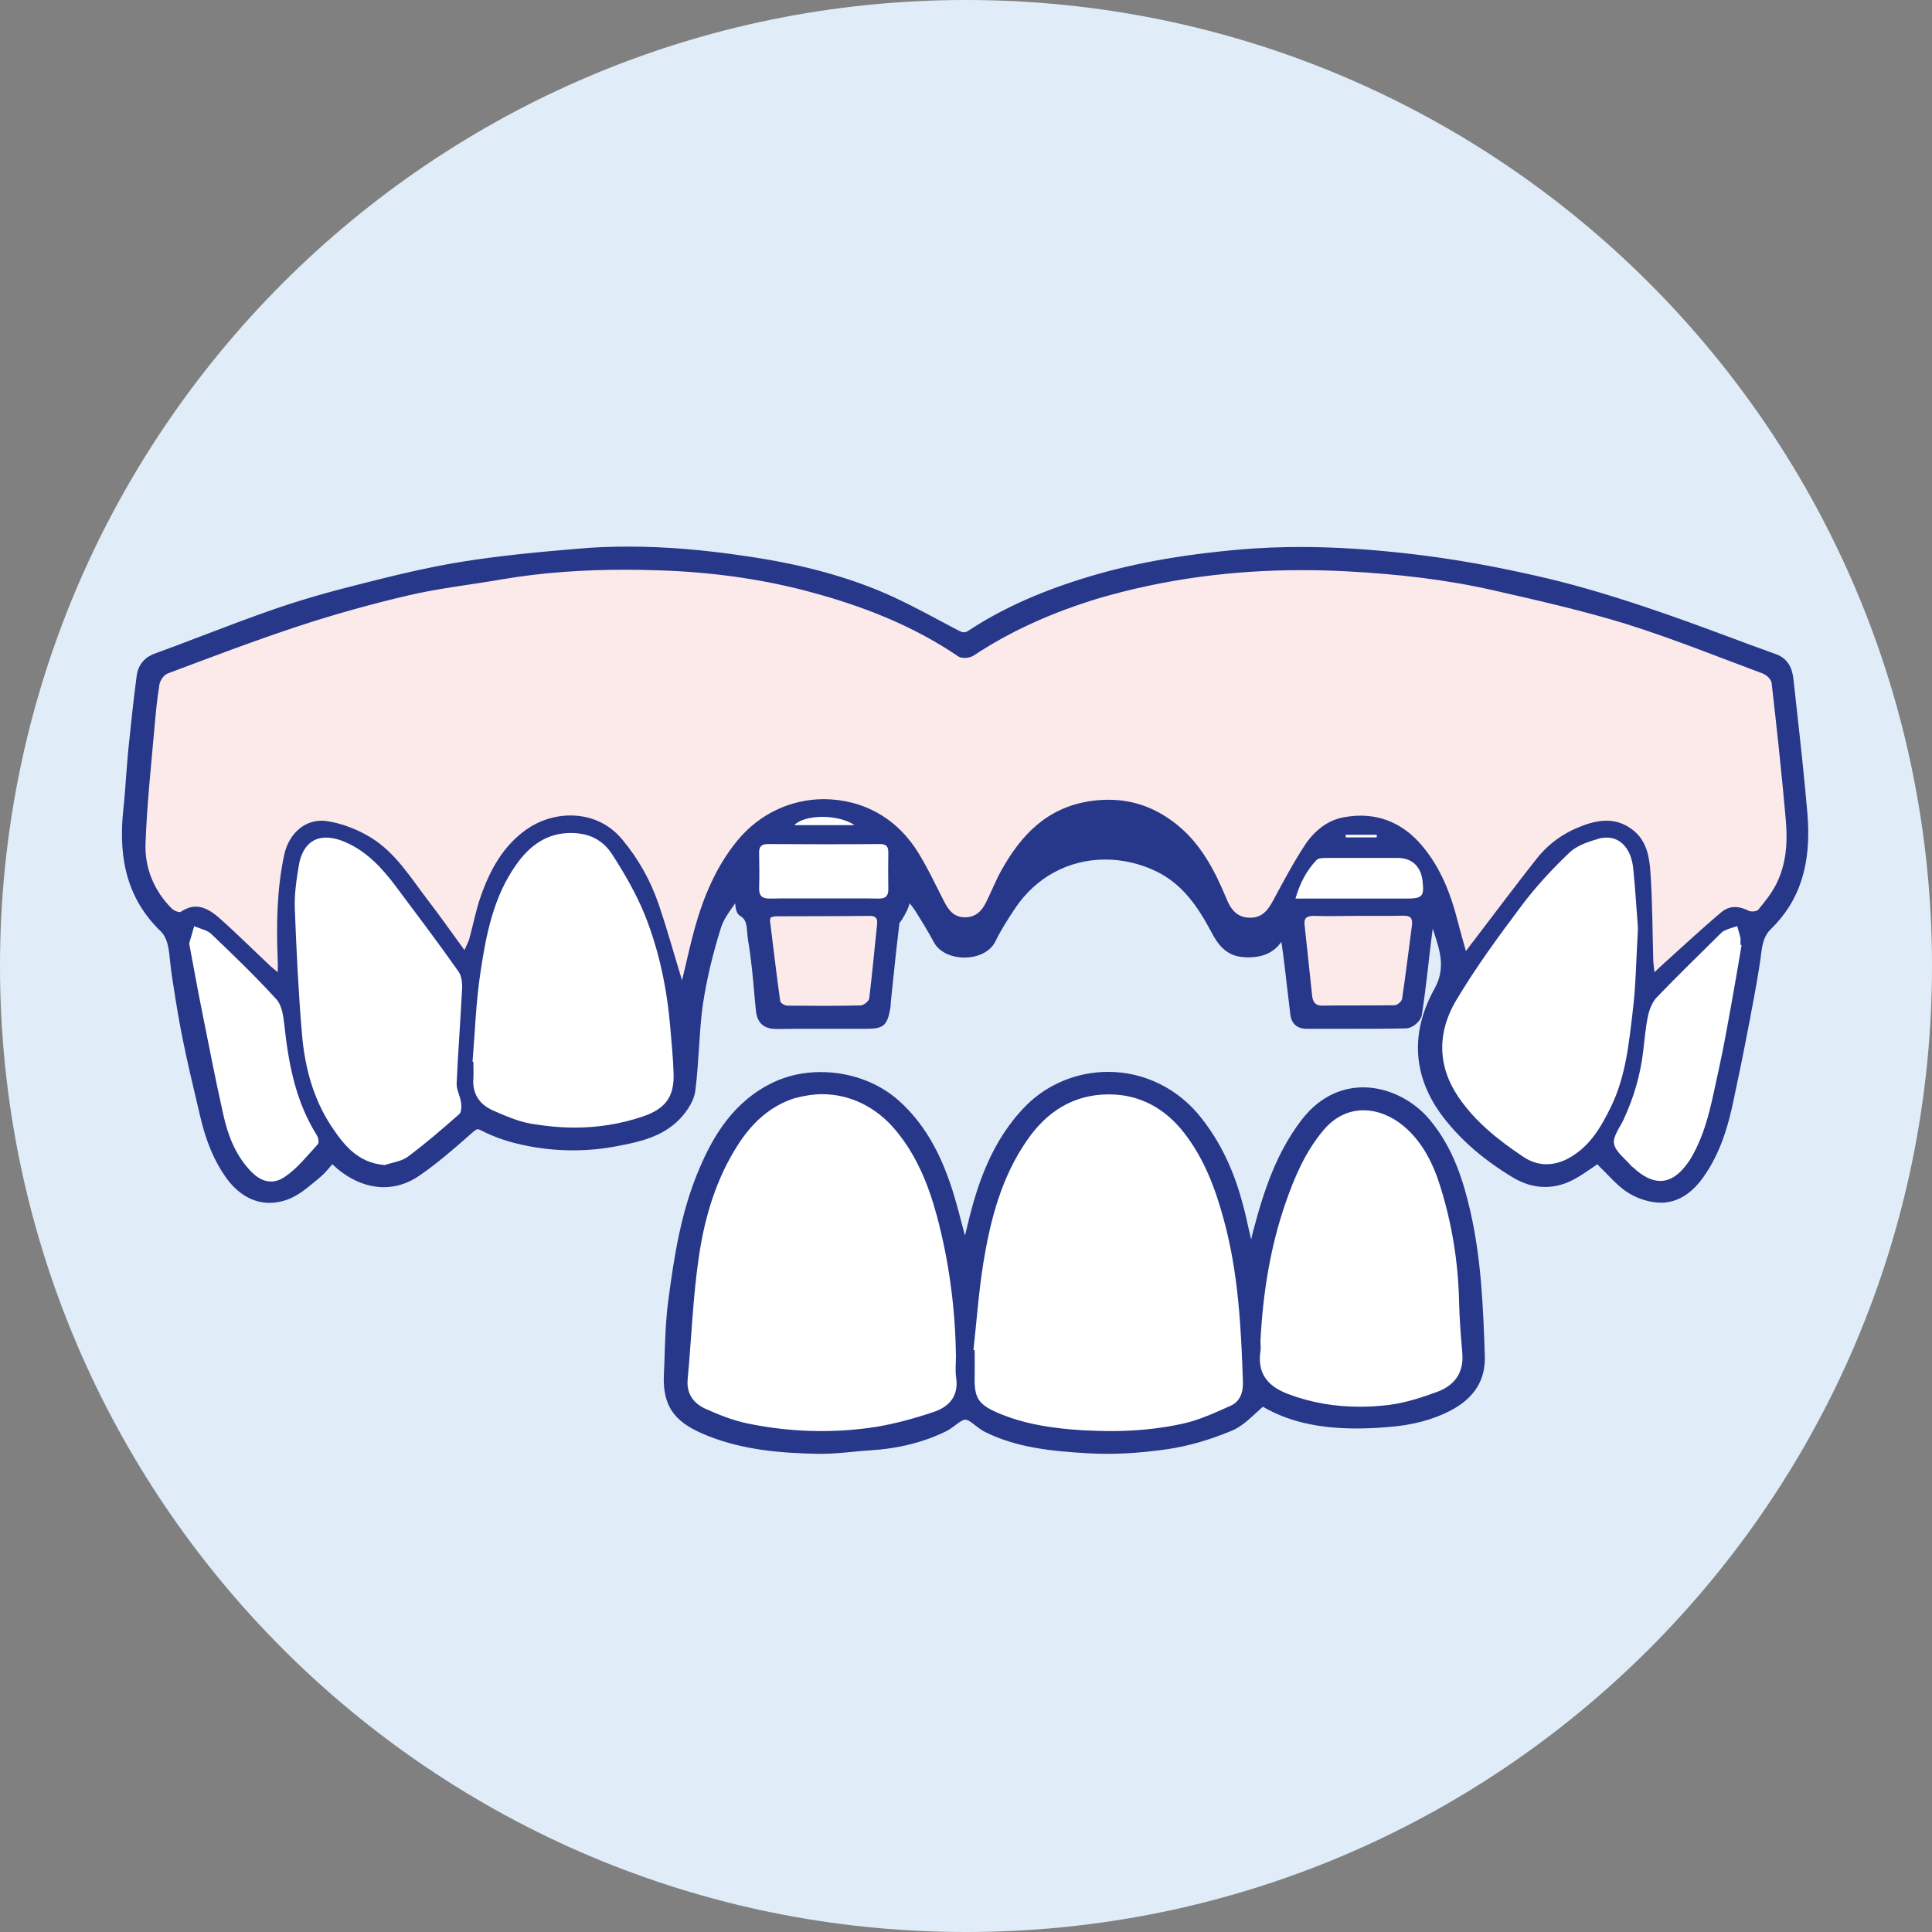 <?xml version="1.0" encoding="utf-8"?>
<!-- Generator: Adobe Illustrator 19.1.1, SVG Export Plug-In . SVG Version: 6.00 Build 0)  -->
<svg version="1.1" id="Layer_1" xmlns="http://www.w3.org/2000/svg" xmlns:xlink="http://www.w3.org/1999/xlink" x="0px" y="0px"
	 width="960px" height="960px" viewBox="0 0 960 960" style="enable-background:new 0 0 960 960;" xml:space="preserve">
<rect x="0" y="0" width="960" height="960" fill="#808080" stroke="none"/>
<style type="text/css">
	.st0{clip-path:url(#SVGID_2_);fill:#E0EDF8;}
	.st1{clip-path:url(#SVGID_2_);fill:#27378A;}
	.st2{clip-path:url(#SVGID_2_);fill:#FCEAEA;}
	.st3{clip-path:url(#SVGID_2_);fill:#FFFFFF;}
</style>
<g>
	<g>
		<defs>
			<rect id="SVGID_1_" width="960" height="960"/>
		</defs>
		<clipPath id="SVGID_2_">
			<use xlink:href="#SVGID_1_"  style="overflow:visible;"/>
		</clipPath>
		<path class="st0" d="M960,480c0,265.1-214.9,480-480,480S0,745.1,0,480S214.9,0,480,0S960,214.9,960,480"/>
		<path class="st1" d="M134.2,596.3c-7.9,0-15-4.2-20.6-12.1c-5.6-7.9-9.6-17.4-12.5-29.6c-0.5-2.3-1.1-4.5-1.6-6.8
			c-2.4-10-4.8-20.3-6.9-30.6c-1.9-9.1-3.4-18.4-4.8-27.4l-0.8-5c-0.3-2.1-0.6-4.3-0.8-6.4c-0.3-3.1-0.7-6.3-1.4-9.3
			c-0.7-2.8-2.2-5.6-4-7.4c-15.2-14.7-20.9-33.6-18.1-59.5c0.6-5.6,1-11.2,1.4-16.7c0.3-4.6,0.7-9.4,1.2-14.1
			c1.2-11.8,2.5-23.6,4-35.2c0.6-4.9,3.3-8.2,7.9-9.9c7.7-2.8,15.4-5.8,22.9-8.6c12.1-4.6,24.6-9.4,37-13.7
			c12.2-4.2,25.7-8.2,42.5-12.4c15.3-3.8,32.7-8.2,50.1-11c18.1-2.9,36.3-4.7,58-6.5c7.9-0.7,16.1-1,24.4-1c18,0,37.6,1.6,59.6,4.8
			c24.7,3.6,45.9,9.1,64.6,16.7c11.2,4.6,22,10.4,32.5,16c2.5,1.3,4.9,2.6,7.4,3.9c1.6,0.8,2.7,1.2,3.6,1.2c0.9,0,1.9-0.3,3-1.1
			c15.4-10.1,33.4-18.4,55.2-25.3c23.5-7.5,48.9-12.2,79.8-14.8c9.4-0.8,19.3-1.2,29.3-1.2c17.4,0,36,1.2,56.8,3.7
			c19.2,2.3,38.9,5.8,60.4,10.6c16,3.6,33.1,8.6,54,15.5c13.8,4.6,27.6,9.7,41,14.7c7.7,2.8,15.6,5.8,23.4,8.6
			c6.3,2.3,7.4,7.5,8,12.6c0.5,4.5,1,9.1,1.5,13.6c1.9,17,3.8,34.6,5.3,51.9c2.1,24.6-3.5,42.4-17.7,56.2c-3.5,3.4-4.6,7.4-5.2,12.4
			c-1.2,10.3-3.2,20.6-5.2,30.6l-0.8,4.3c-2.7,14.2-5.7,28.3-7.9,39c-2.5,11.7-6.2,25.3-14.7,37.2c-5.4,7.6-11.8,11.7-18.9,12
			c-0.3,0-0.7,0-1.1,0c-4.8,0-10.4-1.7-15.1-4.5c-3.8-2.3-7-5.6-10.1-8.7c-1.2-1.2-2.5-2.5-3.7-3.7c-0.9-0.8-1.6-1.7-2.4-2.5
			c0,0,0,0,0,0c-1.1,0.7-2.1,1.4-3.1,2.1c-2.8,1.9-5.4,3.7-8.2,5.3c-4.8,2.8-9.8,4.2-14.8,4.2c-5.2,0-10.4-1.5-15.4-4.6
			c-14.3-8.6-25.4-18.3-34-29.4c-14.8-19.2-16.2-40.7-4.2-62.2c6-10.7,3-19.9-0.2-29.6c-0.5-1.5-1-3-1.5-4.6c-0.1-0.2-0.8-0.6-1.4-1
			l-0.5,4.2c-0.5,4.3-1,8.3-1.5,12.3c-0.3,2.6-0.6,5.3-0.9,7.9c-0.9,7.5-1.8,15.2-3,22.7c-0.4,2.4-3.9,5.4-6.4,5.4
			c-8.9,0.2-17.7,0.2-28.1,0.2l-11.1,0c-3.4,0-6.8,0-10.2,0c-3.8,0-6.1-2-6.6-5.5c-0.6-4.8-1.2-9.5-1.7-14.3
			c-0.5-4.5-1.1-9-1.6-13.5c-0.4-3.4-0.9-6.9-1.5-10.5c-0.1-0.8-0.2-1.6-0.4-2.4c-0.2,0.2-0.3,0.4-0.4,0.5c-3.2,6.7-8.8,10-16.9,10
			c-0.7,0-1.5,0-2.3-0.1c-8.2-0.5-11.9-6.3-14.7-11.7c-6.4-12.1-14.1-24.1-27.9-30.8c-8.2-4-17.3-6.1-26.1-6.1
			c-18.8,0-35.6,9.1-46.2,25.1c-3.6,5.4-7,10.8-9.8,16.5c-2.1,4.4-7.5,7.2-14,7.2c-6.3,0-11.6-2.6-13.8-6.7
			c-3-5.5-6.2-10.9-9.6-16.1c-1.2-1.8-2.7-3.5-4.2-5.3c-0.3-0.3-0.6-0.7-0.9-1c0,0,0,0,0,0c0,1.4-0.1,2.8-0.5,4.3
			c-0.5,1.7-1.3,3.2-2.1,4.6c-0.2,0.4-0.4,0.7-0.6,1.1c-0.3,0.6-0.7,1.1-1.1,1.7c-0.5,0.7-1,1.4-1.1,1.9c-1.2,10-2.3,20.2-3.3,30
			l-0.9,8.5c0,0.4-0.1,0.9-0.1,1.3c-0.1,0.9-0.1,1.8-0.3,2.8c-1.4,7.5-2.7,8.5-10.2,8.5h-0.6c-4.1,0-8.2,0-12.2,0
			c-4.1,0-8.2,0-12.2,0c-7.6,0-13.7,0-19.4,0.1l-0.3,0c-5.5,0-8.2-2.4-8.7-7.8c-0.2-2-0.4-4.1-0.6-6.1c-0.9-9.5-1.8-19.4-3.4-29
			c-0.2-1.1-0.3-2.3-0.4-3.5c-0.3-3.8-0.5-7.4-4.3-9.6c-1.3-0.8-1.5-2.6-1.7-4.2c0-0.3-0.1-0.7-0.1-1c-0.2-1.3-0.3-2.5-0.4-3.7
			l0-0.2c-0.9,1.3-1.9,2.7-2.8,4c-2.8,3.9-5.4,7.5-6.7,11.6c-4.3,13.4-7.3,26.3-9.1,38.2c-1.1,7.4-1.6,15.1-2,22.5
			c-0.4,6.8-0.8,13.8-1.8,20.7c-0.8,6.1-5.8,11.6-7.9,13.7c-7.8,7.8-18.3,10.3-29.2,12.4c-7.4,1.4-14.9,2.1-22.3,2.1
			c-9.5,0-19-1.2-28.3-3.5c-5.9-1.5-11.4-3.5-16.5-6.1c-1-0.5-1.9-0.8-2.5-0.8c-0.9,0-1.8,0.5-3.5,1.9l-2.5,2.2
			c-7.5,6.6-15.3,13.4-23.7,19.1c-5.3,3.7-11,5.5-17,5.5c-7.5,0-15.1-3-22-8.7c-1-0.8-2-1.7-3.2-2.7c-0.2-0.2-0.5-0.4-0.7-0.6
			c-0.5,0.5-0.9,1.1-1.4,1.6c-1.7,2-3.4,4.2-5.5,5.8c-0.9,0.7-1.7,1.4-2.6,2.1c-4.1,3.4-8.2,6.9-13.1,8.7
			C139.8,595.7,137,596.3,134.2,596.3 M95.6,468.7c0.6,3.3,1.2,6.6,1.8,9.9c1.4,7.4,2.8,15.1,4.3,22.6c0.6,3.2,1.3,6.3,1.9,9.5
			c2.8,14,5.6,28.4,8.8,42.5c2.7,11.8,6.7,20.3,12.6,26.9c3.4,3.7,6.5,5.5,9.7,5.5c2.1,0,4.2-0.8,6.4-2.3c4.6-3.3,8.6-7.7,12.5-12.1
			c1.1-1.2,2.1-2.4,3.2-3.6c0.1-0.5-0.1-1.9-0.5-2.6c-10.9-17.3-14.4-36.8-16.4-55.4c-0.5-4.4-1.2-9.4-3.6-12
			c-10-11-20.5-21.2-32.2-32.3c-1.2-1.2-3.1-1.8-5.1-2.5c-0.5-0.2-0.9-0.3-1.4-0.5L95.6,468.7z M861.8,462.2
			c-1.5,0.5-2.9,0.9-4.3,1.4c-0.6,0.2-1.2,0.8-1.8,1.4c-2.5,2.5-5,5-7.5,7.4c-7.9,7.7-16,15.8-23.7,23.8c-1.8,1.9-3.2,4.9-4,8.4
			c-1,4.6-1.5,9.4-2,14c-0.1,1.2-0.3,2.3-0.4,3.5c-1.4,11.8-4.7,23.5-9.9,34.6c-0.5,1.1-1.2,2.3-1.8,3.4c-1.6,2.8-3.2,5.6-2.8,7.7
			c0.5,2.5,2.8,4.7,5.2,7.1c1.1,1.1,2.2,2.2,3.2,3.3c0,0,0.1,0,0.1,0.1c0.2,0.1,0.4,0.2,0.5,0.4c4.6,4.2,8.7,6.3,12.5,6.3
			c4.5,0,8.8-3,13-9.1c0.8-1.1,1.5-2.4,2.2-3.6c6-10.9,8.5-23,11-34.8c0.6-2.6,1.1-5.3,1.7-7.9c1.9-8.2,3.4-16.7,4.9-24.9
			c0.4-2.1,0.7-4.1,1.1-6.2c1.2-6.8,2.4-13.7,3.6-20.4c0.4-2.5,0.9-5,1.3-7.5l-0.4-0.1v-1.3c0-0.4,0-0.8,0-1.2c0-0.7,0.1-1.4,0-2
			c-0.3-1.3-0.7-2.6-1.1-4c0-0.1-0.1-0.2-0.1-0.3C862.1,462.1,862,462.2,861.8,462.2 M162,417.7c-8.1,0-11,6.8-11.9,12.4
			c-1.2,6.9-2.3,14.4-2,21.5c0.6,17.3,1.6,40,3.6,62.6c1.5,17.7,6.2,32.2,14.1,44.3c5.8,8.9,12.6,17.7,25.3,18.8
			c1.2-0.4,2.4-0.7,3.5-1c2.7-0.7,5.3-1.4,7.1-2.8c9.2-6.8,18-14.5,25.5-21.1c0.4-0.3,0.7-2.1,0.4-4.3c-0.2-1.2-0.6-2.5-1-3.8
			c-0.7-1.9-1.3-3.9-1.2-6c0.4-8.4,0.9-16.9,1.4-25.1c0.5-7.1,0.9-14.5,1.3-21.7c0.2-3.4-0.4-6.3-1.6-7.9
			c-8.4-11.8-17.2-23.6-25.7-35l-5.2-6.9c-6.4-8.5-13.8-17.1-24.8-21.8C167.6,418.4,164.6,417.7,162,417.7 M798.5,417.7
			c-1,0-2.1,0.2-3.2,0.5c-5.4,1.5-10.9,3.3-14.4,6.6c-9.2,8.7-17.1,17.5-23.7,26.3c-10.9,14.6-22.4,30.2-32.3,46.8
			c-9.3,15.7-9,31.7,1,46.4c8.8,13,21,22.1,31.9,29.4c3.4,2.3,7,3.4,10.7,3.4h0c3.6,0,7.2-1.1,10.9-3.1c10.2-5.8,15.6-15.9,20-24.8
			c6.7-13.8,8.5-29.1,10.2-44l0.3-2.9c1.1-8.9,1.5-17.9,1.9-27.4c0.2-4.4,0.4-8.9,0.7-13.6c-0.2-2.6-0.4-5.3-0.6-8.1
			c-0.5-6.7-1-14.4-1.8-21.8C809.1,423,804.6,417.7,798.5,417.7 M236.6,526.1l0.1,1.4c0,0.9,0,1.8,0,2.6c0,1.9,0.1,3.9-0.1,5.9
			c-0.4,6.7,2.6,11.5,8.9,14.3c5.4,2.4,12.1,5.4,18.7,6.5c7.2,1.3,14.4,1.9,21.2,1.9h0c11.4,0,22.6-1.8,33.1-5.3
			c11-3.7,14.9-9.1,14.6-20c-0.2-5.6-0.7-11.2-1.1-16.7c-0.2-1.8-0.3-3.7-0.5-5.5c-1.6-20.2-5.8-39.1-12.6-56
			c-4.3-10.7-10.5-21-15.9-29.7c-3.4-5.4-8.6-8.9-14.6-9.7c-1.6-0.2-3.3-0.3-4.8-0.3c-10.2,0-18.7,5-25.9,15.1
			c-11.1,15.7-14.6,34-17.5,53c-1.5,10-2.2,20.4-2.9,30.4c-0.3,4-0.5,8.1-0.9,12.2L236.6,526.1z M652.6,456.6
			c-1.3,0-2.2,0.2-2.6,0.6c-0.4,0.4-0.5,1.4-0.4,2.8c0.7,5.8,1.3,11.6,1.9,17.3c0.6,5.7,1.2,11.6,1.9,17.5c0.3,2.7,1.2,3.6,3.4,3.6
			l0.1,0c5-0.1,9.9-0.1,15.4-0.1h1.9c6.7,0,12.7,0,18.7-0.1c0.6,0,2.1-1.3,2.3-1.9c1.2-7.9,2.2-15.9,3.2-23.7
			c0.6-4.3,1.1-8.6,1.7-12.9c0.2-1.2,0.1-2-0.3-2.4c-0.3-0.4-1.1-0.6-2.3-0.6l-0.3,0c-2.8,0.1-5.7,0.1-9.3,0.1c-2.3,0-4.6,0-6.9,0
			c-2.1,0-4.2,0-6.2,0c-2.1,0-4.2,0-6.3,0c-2.1,0-4.2,0-6.3,0c-3.4,0-6.3,0-8.9-0.1C652.9,456.6,652.8,456.6,652.6,456.6
			 M389.1,497.1c0.3,0.4,1.5,1.1,2.1,1.1c6.9,0.1,12.8,0.1,18.3,0.1c6.5,0,12.4-0.1,18.1-0.2c0.8,0,2.7-1.5,2.8-2.1
			c1.2-9.1,2.1-18.4,3-27.4c0.3-3.1,0.6-6.2,0.9-9.2c0.1-1.2,0-2-0.2-2.3c-0.3-0.3-0.9-0.4-1.8-0.4v-1.5l-0.1,1.5
			c-9.8,0.1-19.7,0.1-29.4,0.1c-5.7,0-11.4,0-17.1,0c-0.5,0-1,0.1-1.6,0.3c0,0,0,0-0.1,0c0,0.1-0.1,0.2-0.1,0.3l0.5,4.2
			C385.9,473.2,387.4,485.2,389.1,497.1 M283.7,403.7c10.7,0,20.3,4.5,27.1,12.8c7.9,9.6,14,20.4,18,31.9c3,8.7,5.6,17.3,8.3,26.5
			c0.6,2.2,1.3,4.3,1.9,6.5c0.2-0.9,0.4-1.9,0.6-2.8c1.4-5.9,2.8-12,4.5-18c5.2-18.3,12-32.1,21.3-43.6c11-13.5,27.1-21.2,44.3-21.2
			c4.9,0,9.8,0.6,14.5,1.9c13.9,3.6,25.1,12,33.2,24.8c3.7,5.8,6.8,12,9.8,18.1c1.2,2.3,2.3,4.7,3.5,7c2.2,4.3,4.5,6.9,9,6.9l0.2,0
			c4-0.1,6.7-2.1,9.1-7.1c1-2,1.9-4.1,2.8-6.1c1.4-3.1,2.8-6.3,4.5-9.3c11.9-21.4,25.8-32.3,45-35.3c3.3-0.5,6.5-0.8,9.7-0.8
			c12.8,0,24.6,4.3,35.1,12.9c12.3,10,19.1,23.7,24.7,37c2.5,6,5.4,8.5,10.2,8.5l0.2,0c5,0,7.5-2.8,10.3-8.1
			c5.3-10,10.2-19,15.9-27.6c5.1-7.8,12.2-12.8,20.1-14.2c2.9-0.5,5.8-0.8,8.6-0.8c12.3,0,23,5.2,31.6,15.3
			c8.4,9.8,14,21.8,18.3,38.9c0.7,2.9,1.5,5.8,2.5,9.1c0.2,0.7,0.4,1.4,0.6,2.1l3.2-4.1c3-3.9,5.9-7.8,8.8-11.7
			c7-9.2,14.2-18.7,21.5-27.9c5.9-7.5,13.7-13,23.1-16.5c4.8-1.8,9-2.7,12.7-2.7c5.3,0,9.9,1.7,14.2,5.1c7.1,5.7,8.6,14,9.1,22.1
			c0.7,10.1,0.9,20.5,1.1,30.4c0.1,4.5,0.2,9,0.3,13.5c0,0.8,0.1,1.6,0.2,2.5c0.6-0.6,1.1-1,1.6-1.4c2.8-2.5,5.5-5,8.3-7.5
			c6.9-6.3,14.1-12.8,21.4-19c2.2-1.9,4.8-2.8,7.6-2.8c2.4,0,5,0.7,7.6,2.1c0.1,0.1,0.4,0.2,1,0.2c0.9,0,1.7-0.3,1.9-0.4
			c3.3-4,6.4-7.9,8.6-12.2c4.4-8.6,5.9-18.4,4.7-31.8c-1.8-20.2-4.1-41.6-7-67.5c-0.1-1-1.9-2.9-3.4-3.4c-5.5-2.1-11-4.2-16.5-6.3
			c-16.8-6.4-34.2-13-51.6-18.5c-19.9-6.2-40.6-10.9-60.7-15.5l-4.7-1.1c-21.4-4.9-45.2-8-72.8-9.4c-7.5-0.4-15-0.6-22.3-0.6
			c-36,0-68.8,4.6-100.3,14.2c-23.7,7.2-43.9,16.4-61.8,28.3c-1.3,0.8-3.2,1.3-5.2,1.3c-1.1,0-2.8-0.2-4-1
			c-20.5-14-44.2-24.2-74.5-32.2c-22.8-6-47.5-9.5-73.5-10.3c-5.7-0.2-11.3-0.3-16.6-0.3c-22.4,0-42.4,1.6-61.2,4.8
			c-5.3,0.9-10.7,1.7-15.9,2.5c-10.1,1.5-20.5,3.1-30.6,5.5c-18.1,4.2-36.4,9.3-54.5,15.3c-18.8,6.2-37.7,13.3-56,20.2
			c-3,1.1-5.9,2.2-8.9,3.3c-1.2,0.4-2.7,2.7-3,4.3c-1.2,6.9-1.9,14-2.4,20.7c-0.4,4.9-0.9,9.8-1.3,14.7c-1.3,14.2-2.6,28.9-3.1,43.4
			c-0.4,11.7,3.9,22.5,12.6,31.2c0.6,0.6,2,1.2,2.7,1.3c2.7-1.8,5.4-2.7,8.1-2.7c5.2,0,9.6,3.3,12.5,5.8c6,5.2,11.8,10.8,17.4,16.2
			c2.6,2.5,5.1,4.9,7.7,7.3c0.5,0.5,1,0.9,1.7,1.4c0-1,0-1.7,0-2.5c-0.7-15.6-0.8-34.1,3.2-53c2.3-10.9,10.4-18.2,20-18.2
			c0.9,0,1.9,0.1,2.8,0.2c7.3,1,15.2,3.9,22.2,8.2c10.4,6.3,17.5,15.9,24.4,25.3c1.7,2.3,3.4,4.6,5.1,6.8c4.1,5.3,8,10.7,12.1,16.4
			c1.4,1.9,2.8,3.9,4.3,5.9c0.6-1.2,1-2.1,1.2-3c0.7-2.4,1.3-5,1.9-7.4c1.1-4.4,2.2-8.9,3.7-13.3c5.8-16.6,13.1-27.3,23.7-34.7
			C267.7,406.2,275.7,403.7,283.7,403.7 M381.6,421c-1.2,0-2,0.2-2.4,0.6c-0.4,0.4-0.6,1.1-0.5,2.3c0.1,6.7,0.1,12.3,0,17.6
			c0,1.5,0.2,2.4,0.7,2.9c0.5,0.5,1.4,0.8,2.9,0.8l0.3,0c3.3-0.1,6.9-0.1,11.3-0.1c2.5,0,5,0,7.5,0c2.5,0,5,0,7.5,0h0.3
			c2.6,0,5.2,0,7.8,0c2.6,0,5.2,0,7.8,0c4.6,0,8.4,0,11.9,0.1l0.2,0c1.3,0,2.1-0.2,2.6-0.7c0.4-0.4,0.6-1.2,0.6-2.4
			c-0.1-5.9-0.1-11.9,0-18.5c0-1-0.1-1.6-0.5-2c-0.3-0.4-1.1-0.5-2.2-0.5c-9.5,0-19.2,0.1-29,0.1C399.4,421,390.5,421,381.6,421
			v-1.5V421z M698.6,445c3.4,0,5.7-0.2,6.5-1c0.8-0.9,0.7-3.1,0.2-6.5c-0.7-6.1-4.6-9.7-10.7-9.7l-4.7,0c-4,0-8.1,0-12.1,0
			c-6.2,0-12.4,0-18.5,0.1l-0.3,0c-1.1,0-3.3,0-3.8,0.5c-4.3,4.6-7.4,9.9-9.5,16.7L698.6,445z M417.5,408.6
			c-2.7-0.7-5.8-1.1-8.9-1.1c-3.2,0-6.1,0.4-8.4,1.1H417.5z"/>
		<path class="st1" d="M312.3,274.6c19.9,0,39.7,1.9,59.4,4.8c22,3.2,43.7,8.2,64.3,16.6c13.7,5.6,26.7,13,39.7,19.9
			c1.6,0.9,3,1.4,4.3,1.4c1.2,0,2.4-0.4,3.8-1.3c17-11.2,35.5-19,54.8-25.2c25.9-8.2,52.4-12.5,79.5-14.8c9.7-0.8,19.4-1.2,29.1-1.2
			c18.9,0,37.8,1.4,56.6,3.7c20.2,2.4,40.3,6.1,60.2,10.6c18.2,4.1,36.1,9.6,53.8,15.5c21.6,7.2,42.9,15.6,64.4,23.3
			c5.6,2,6.5,6.6,7,11.3c2.4,21.8,4.9,43.6,6.8,65.5c1.8,20.6-1.6,39.8-17.3,55c-3.8,3.7-5,8-5.6,13.3c-1.4,11.7-3.8,23.2-6,34.8
			c-2.5,13-5.2,26-7.9,38.9c-2.8,13-6.5,25.6-14.4,36.6c-4.4,6.2-10.3,11-17.7,11.4c-0.3,0-0.7,0-1,0c-4.8,0-10.2-1.8-14.3-4.3
			c-5.1-3.1-9.1-8.1-13.5-12.2c-1.2-1.1-2.2-2.4-3.2-3.4c-4.6,3.1-8.3,5.8-12.3,8.2c-4.7,2.7-9.4,4-14.1,4c-5,0-9.9-1.5-14.7-4.4
			c-12.8-7.7-24.4-17.1-33.6-29.1c-14.8-19.2-15.5-40.2-4.1-60.6c7.3-13,2-23.8-1.6-35.3c-0.3-1.1-2.1-1.7-4-3.1
			c-0.9,7.1-1.6,13-2.3,18.9c-1.2,10.2-2.3,20.5-3.9,30.6c-0.3,1.7-3.2,4.1-4.9,4.1c-9.4,0.2-18.8,0.2-28.2,0.2c-3.7,0-7.4,0-11.1,0
			c-3.4,0-6.9,0-10.3,0c0,0,0,0,0,0c-3,0-4.7-1.4-5.1-4.2c-1.2-9.2-2.2-18.5-3.4-27.7c-0.6-5-1.4-10.1-2.3-16.2
			c-1.4,1.7-2.3,2.4-2.7,3.3c-3.3,6.8-8.7,9.2-15.5,9.2c-0.7,0-1.4,0-2.2-0.1c-7.2-0.5-10.5-5.2-13.5-10.9
			c-6.8-12.9-14.8-24.8-28.6-31.4c-8.6-4.2-17.8-6.2-26.7-6.2c-18.4,0-36.1,8.6-47.4,25.7c-3.6,5.4-7.1,10.9-9.9,16.7
			c-2,4.2-7.3,6.3-12.7,6.3c-5.2,0-10.3-2-12.5-5.9c-3-5.5-6.2-11-9.6-16.2c-1.8-2.8-4.3-5.2-6.4-7.8c-0.5,0.2-0.9,0.4-1.4,0.6
			c-0.1,1.9,0,3.9-0.5,5.6c-0.5,1.9-1.6,3.6-2.5,5.3c-0.7,1.4-2.2,2.7-2.4,4.1c-1.5,12.8-2.9,25.7-4.2,38.6c-0.1,1.3-0.2,2.7-0.4,4
			c-1.3,6.8-1.9,7.3-8.8,7.3c-0.2,0-0.4,0-0.6,0c-8.2,0-16.3,0-24.5,0c-6.5,0-12.9,0-19.4,0.1c-0.1,0-0.2,0-0.3,0
			c-4.6,0-6.8-1.7-7.2-6.4c-1.1-11.8-2-23.6-3.9-35.2c-0.8-4.8,0.3-10.8-5.3-14.2c-0.9-0.5-0.9-2.7-1.1-4.1
			c-0.3-1.7-0.4-3.5-0.5-5.2c-0.6-0.2-1.2-0.4-1.7-0.7c-3.6,5.7-8.6,11-10.6,17.3c-4,12.5-7.2,25.5-9.1,38.5
			c-2.1,14.3-1.9,28.9-3.8,43.2c-0.6,4.6-4,9.4-7.4,12.8c-7.7,7.7-18.1,10-28.4,12c-7.3,1.4-14.7,2.1-22,2.1c-9.4,0-18.7-1.1-28-3.5
			c-5.6-1.4-11.1-3.4-16.2-6c-1.3-0.7-2.3-0.9-3.2-0.9c-1.6,0-2.8,0.9-4.5,2.3c-8.5,7.4-16.9,14.9-26.1,21.2
			c-5.3,3.6-10.7,5.3-16.1,5.3c-7.4,0-14.6-3.1-21-8.4c-1.5-1.3-3-2.6-5-4.3c-2.6,2.9-4.8,6.1-7.7,8.4c-4.8,3.9-9.6,8.5-15.3,10.6
			c-2.7,1-5.4,1.5-8,1.5c-7.5,0-14.2-4.2-19.4-11.5c-6.2-8.8-9.8-18.7-12.2-29.1c-2.9-12.4-5.9-24.8-8.5-37.3
			c-2.2-10.7-3.8-21.6-5.6-32.4c-0.8-5.2-1-10.6-2.2-15.7c-0.7-2.9-2.2-6-4.4-8.1c-16.7-16.2-20-36.3-17.6-58.3
			c1.1-10.3,1.6-20.6,2.6-30.9c1.2-11.7,2.5-23.4,4-35.1c0.5-4.1,2.6-7.1,6.9-8.7c20-7.4,39.8-15.4,59.9-22.3
			c13.9-4.8,28.1-8.8,42.4-12.3c16.5-4.1,33.1-8.3,50-10.9c19.2-3,38.6-4.9,57.9-6.5C296.1,274.9,304.2,274.6,312.3,274.6
			 M479.5,327.1c-1.2,0-2.4-0.2-3.1-0.7C453.5,310.8,428,301,401.5,294c-24.1-6.4-48.9-9.6-73.9-10.4c-5.6-0.2-11.1-0.3-16.7-0.3
			c-20.6,0-41.1,1.3-61.4,4.8c-15.5,2.7-31.3,4.4-46.6,8c-18.4,4.3-36.6,9.4-54.6,15.3c-21.9,7.2-43.4,15.4-64.9,23.5
			c-1.8,0.7-3.6,3.4-4,5.5c-1.2,6.9-1.9,13.8-2.4,20.8c-1.6,19.4-3.8,38.8-4.5,58.2c-0.4,12.2,4.2,23.4,13.1,32.3
			c0.8,0.8,2.7,1.7,3.8,1.7c0.3,0,0.5,0,0.6-0.1c2.6-1.8,5.1-2.6,7.5-2.6c4.2,0,8,2.4,11.5,5.5c8.6,7.5,16.7,15.6,25,23.5
			c1,0.9,2,1.7,4.2,3.6c0-2.9,0.1-4.3,0-5.7c-0.7-17.6-0.5-35.2,3.2-52.6c2-9.7,9.2-17,18.6-17c0.9,0,1.7,0.1,2.6,0.2
			c7.5,1.1,15.1,4,21.6,8c12.6,7.6,20.2,20.4,29,31.8c5.9,7.7,11.5,15.7,17.8,24.3c1-2.4,1.9-3.9,2.4-5.6c1.9-6.9,3.2-13.9,5.5-20.6
			c4.6-13.3,11.1-25.6,23.1-33.9c6.2-4.3,13.9-6.8,21.6-6.8c9.4,0,18.9,3.7,26,12.2c7.8,9.5,13.7,20,17.7,31.4
			c4.3,12.5,7.8,25.3,11.8,38.3c2.1-8.8,3.9-17.6,6.4-26.2c4.4-15.6,10.6-30.3,21-43.1c11-13.6,26.9-20.7,43.1-20.7
			c4.7,0,9.5,0.6,14.1,1.8c13.9,3.6,24.7,12.2,32.4,24.2c5,7.9,9,16.6,13.3,25c2.2,4.3,4.9,7.7,10.3,7.7c0.1,0,0.1,0,0.2,0
			c5.5-0.1,8.3-3.6,10.5-7.9c2.5-5.1,4.5-10.4,7.3-15.3c9.8-17.6,22.6-31.2,44-34.6c3.2-0.5,6.4-0.7,9.4-0.7
			c12.6,0,23.9,4.2,34.2,12.6c11.8,9.6,18.5,22.7,24.3,36.5c2.1,5.1,5.1,9.4,11.5,9.5c0.1,0,0.2,0,0.3,0c6.2,0,9-3.9,11.6-8.9
			c5-9.3,10-18.7,15.8-27.5c4.5-6.8,11.1-12.1,19.1-13.5c2.8-0.5,5.6-0.8,8.3-0.8c11.8,0,22.1,4.9,30.5,14.8
			c9.5,11.2,14.5,24.4,18,38.3c1.1,4.4,2.4,8.7,3.9,14.2c2.2-2.9,3.6-4.7,5-6.6c10.1-13.2,20-26.5,30.3-39.5
			c5.9-7.4,13.5-12.7,22.4-16.1c4.1-1.5,8.2-2.6,12.2-2.6c4.6,0,9,1.3,13.3,4.8c6.7,5.4,8,13.3,8.5,21c1,14.6,1,29.3,1.4,43.9
			c0,1.5,0.3,3,0.6,5.6c1.9-1.7,2.8-2.6,3.7-3.5c9.8-8.9,19.5-17.9,29.6-26.4c2-1.7,4.3-2.5,6.7-2.5c2.3,0,4.6,0.7,6.9,1.9
			c0.4,0.2,1.1,0.3,1.7,0.3c1.2,0,2.5-0.3,3-0.9c3.2-3.9,6.5-8,8.8-12.5c5.3-10.2,5.8-21.5,4.8-32.7c-2.1-22.5-4.5-45-7-67.5
			c-0.2-1.7-2.5-4-4.3-4.6c-22.6-8.5-45.1-17.6-68.1-24.7c-21.5-6.7-43.5-11.6-65.5-16.6c-24-5.5-48.5-8.2-73.1-9.5
			c-7.5-0.4-15-0.6-22.4-0.6c-34.1,0-67.8,4.3-100.8,14.2c-22,6.7-42.9,15.7-62.2,28.5C482.8,326.7,481.1,327.1,479.5,327.1
			 M394.7,410.1h29.9c-4.1-2.8-10.2-4.1-16-4.1C402.6,405.9,397.1,407.4,394.7,410.1 M285.5,560.2c11.3,0,22.5-1.7,33.5-5.4
			c11.3-3.8,16-9.6,15.6-21.5c-0.2-7.5-1-14.9-1.6-22.4c-1.5-19.4-5.5-38.4-12.7-56.4c-4.2-10.5-10-20.4-16.1-29.9
			c-3.4-5.4-8.7-9.4-15.7-10.4c-1.7-0.2-3.4-0.4-5-0.4c-11.6,0-20.3,6.1-27.1,15.8c-11.3,16-14.9,34.8-17.7,53.6
			c-2.2,14.6-2.7,29.4-3.9,44.2c0.1,0,0.2,0,0.4,0c0,2.8,0.1,5.7,0,8.5c-0.5,7.6,3.2,12.8,9.8,15.7c6.2,2.7,12.5,5.5,19.1,6.6
			C271.2,559.6,278.4,560.2,285.5,560.2 M668.7,416.1h15.4c0-0.4,0-0.9,0-1.3h-15.4C668.7,415.2,668.7,415.7,668.7,416.1
			 M768.4,578.5c3.9,0,7.8-1.1,11.6-3.3c10.1-5.8,15.7-15.4,20.6-25.5c7.2-14.9,8.8-31.2,10.7-47.3c1.6-13,1.7-26.2,2.6-41.1
			c-0.7-8.9-1.3-19.5-2.4-30.1c-1-9.2-6.2-15-13-15c-1.2,0-2.4,0.2-3.6,0.5c-5.3,1.5-11.2,3.4-15,7c-8.6,8.1-16.8,17-23.9,26.5
			c-11.4,15.2-22.7,30.6-32.4,46.9c-9.3,15.6-9.6,32.3,1,48c8.4,12.4,20,21.6,32.3,29.8C760.6,577.3,764.5,578.5,768.4,578.5
			 M191.2,579c3.8-1.3,8.3-1.8,11.4-4.1c8.9-6.6,17.3-13.9,25.6-21.2c1.1-1,1.2-3.8,0.9-5.7c-0.5-3.2-2.4-6.4-2.2-9.5
			c0.7-15.6,1.9-31.2,2.7-46.8c0.1-3-0.2-6.6-1.8-8.9c-10.1-14.2-20.5-28-30.9-42c-6.9-9.2-14.5-17.6-25.4-22.3
			c-3.5-1.5-6.7-2.2-9.5-2.2c-7.1,0-11.9,4.6-13.4,13.7c-1.2,7.2-2.3,14.6-2,21.8c0.8,20.9,1.8,41.9,3.6,62.7
			c1.4,15.9,5.4,31.4,14.4,45C170.8,569,177.9,577.9,191.2,579 M408.2,419.5c-8.9,0-17.7,0-26.6-0.1c0,0,0,0,0,0
			c-3.1,0-4.5,1.2-4.4,4.4c0.1,5.8,0.1,11.7,0,17.5c-0.1,3.8,1.4,5.2,5.1,5.2c0.1,0,0.2,0,0.3,0c3.7-0.1,7.5-0.1,11.2-0.1
			c5,0,10,0,15,0c0.1,0,0.2,0,0.2,0c5.2,0,10.4,0,15.6,0c4,0,7.9,0,11.9,0.1c0.1,0,0.1,0,0.2,0c3.2,0,4.7-1.3,4.7-4.6
			c-0.1-6.2-0.1-12.3,0-18.5c0-3-1.3-4-4.2-4c0,0,0,0-0.1,0C427.5,419.5,417.9,419.5,408.2,419.5 M643.6,446.5h6.6
			c9.6,0,19.2,0,28.8,0c6.5,0,13.1,0,19.6,0c8.3,0,9.2-1,8.2-9.2c-0.8-6.9-5.4-11-12.2-11c-5.6,0-11.3,0-16.9,0
			c-6.2,0-12.3,0-18.5,0.1c-1.8,0-4.2,0-5.2,1C649.2,432.5,645.9,438.6,643.6,446.5 M656.8,499.8c0,0,0.1,0,0.1,0
			c5.1-0.1,10.2-0.1,15.4-0.1c0.6,0,1.2,0,1.8,0c6.3,0,12.5,0,18.8-0.1c1.3,0,3.5-1.9,3.7-3.2c1.8-12.2,3.3-24.4,4.9-36.6
			c0.5-3.4-0.8-4.7-4.1-4.7c-0.1,0-0.2,0-0.3,0c-3.1,0.1-6.2,0.1-9.3,0.1c-4.4,0-8.8,0-13.2,0c-4.2,0-8.4,0.1-12.6,0.1
			c-2.9,0-5.9,0-8.8-0.1c-0.2,0-0.4,0-0.6,0c-3.5,0-4.9,1.3-4.4,5.1c1.3,11.6,2.4,23.2,3.7,34.7
			C652.2,497.6,653.2,499.8,656.8,499.8 M409.4,499.8c6,0,12.1-0.1,18.1-0.2c1.5,0,4.1-2.1,4.3-3.4c1.6-12.2,2.7-24.4,3.9-36.7
			c0.3-2.7-0.2-4.4-3.5-4.4c0,0,0,0-0.1,0c-15.5,0.1-31,0-46.4,0.1c-0.9,0-1.9,0.3-2.8,0.5c-0.2,0.7-0.5,1.2-0.4,1.7
			c1.6,13.4,3.2,26.7,5.1,40c0.1,0.9,2.3,2.2,3.5,2.2C397.2,499.7,403.3,499.8,409.4,499.8 M134.6,587c2.3,0,4.7-0.8,7.3-2.6
			c6.1-4.3,10.9-10.4,16-15.9c0.7-0.7,0.3-3.2-0.4-4.4c-10.6-16.7-14.1-35.5-16.2-54.8c-0.5-4.4-1.2-9.9-4-12.9
			c-10.2-11.3-21.3-21.9-32.3-32.4c-2.1-2-5.7-2.6-8.5-3.9c-0.8,2.7-1.6,5.5-2.5,8.4c2.1,11,4,21.9,6.2,32.8
			c3.5,17.4,6.8,34.8,10.7,52c2.3,10,5.8,19.7,12.9,27.5C127.3,584.9,130.9,587,134.6,587 M825,586.7c5.1,0,9.7-3.2,14.2-9.7
			c0.8-1.2,1.6-2.5,2.3-3.9c7.3-13.4,9.5-28.4,12.8-43c2.3-10.3,4.1-20.8,6-31.2c1.8-9.8,3.4-19.6,5.1-29.4c-0.2,0-0.4-0.1-0.6-0.1
			c0-1.2,0.2-2.4,0-3.5c-0.4-2-1-3.9-1.6-5.8c-2.1,0.7-4.2,1.2-6.2,2c-0.9,0.3-1.6,1.1-2.3,1.8c-10.5,10.4-21.1,20.6-31.3,31.3
			c-2.2,2.3-3.7,5.9-4.4,9.2c-1.3,5.8-1.8,11.7-2.4,17.6c-1.4,11.9-4.7,23.3-9.8,34.1c-1.9,4-5.4,8.5-4.7,12
			c0.9,4.1,5.6,7.5,8.7,11.1c0.2,0.2,0.5,0.4,0.8,0.6C816.3,584.5,820.8,586.7,825,586.7 M312.3,271.6c-8.3,0-16.6,0.3-24.5,1
			c-21.7,1.8-39.9,3.6-58.1,6.5c-17.4,2.8-34.9,7.1-50.2,11c-16.9,4.2-30.5,8.2-42.7,12.4c-12.5,4.3-25,9.1-37.1,13.7
			c-7.5,2.9-15.2,5.8-22.9,8.6c-5.1,1.9-8.2,5.7-8.9,11.1c-1.5,11.5-2.8,23.4-4,35.2c-0.5,4.7-0.8,9.5-1.2,14.2
			c-0.4,5.5-0.8,11.2-1.4,16.7c-2.9,26.4,3,45.7,18.5,60.7c1.6,1.5,2.9,4.1,3.5,6.6c0.7,2.9,1,5.9,1.3,9.1c0.2,2.1,0.5,4.3,0.8,6.5
			c0.3,1.7,0.5,3.4,0.8,5.1c1.4,9,2.9,18.3,4.8,27.4c2.1,10.3,4.5,20.6,6.9,30.6c0.5,2.3,1.1,4.5,1.6,6.8c2.9,12.5,7,22.1,12.7,30.2
			c5.9,8.3,13.5,12.7,21.8,12.7c3,0,6-0.6,9-1.7c5.1-1.9,9.4-5.5,13.5-8.9c0.9-0.7,1.7-1.4,2.5-2.1c2.2-1.8,4-4,5.7-6
			c0.1-0.2,0.2-0.3,0.4-0.5c1,0.8,1.8,1.6,2.7,2.4c7.2,5.9,15.1,9,22.9,9c6.2,0,12.2-1.9,17.8-5.8c8.4-5.8,16.3-12.6,23.8-19.2
			l2.5-2.2c1.3-1.1,2-1.6,2.5-1.6c0.3,0,0.8,0.1,1.8,0.6c5.2,2.7,10.9,4.8,16.8,6.3c9.4,2.4,19.1,3.6,28.7,3.6
			c7.5,0,15.1-0.7,22.6-2.2c11.2-2.1,21.8-4.7,30-12.8c2.2-2.2,7.4-8,8.3-14.6c0.9-6.9,1.3-14,1.8-20.8c0.5-7.4,0.9-15,2-22.4
			c1.8-11.9,4.8-24.7,9-38c1.2-3.8,3.8-7.4,6.5-11.2c0.2-0.2,0.3-0.5,0.5-0.7c0,0,0,0,0,0c0,0.3,0.1,0.6,0.1,0.9
			c0.2,1.9,0.5,4.2,2.4,5.3c2.9,1.7,3.2,4.3,3.5,8.4c0.1,1.2,0.2,2.4,0.4,3.6c1.6,9.5,2.5,19.3,3.3,28.8c0.2,2.1,0.4,4.1,0.6,6.2
			c0.6,6.2,3.9,9.2,10.2,9.2l0.3,0c5.6-0.1,11.8-0.1,19.4-0.1c4.1,0,8.2,0,12.2,0c4.1,0,8.2,0,12.3,0h0.3h0.3
			c8.3,0,10.2-1.6,11.7-9.7c0.2-1,0.3-2,0.3-2.9c0-0.4,0.1-0.8,0.1-1.3c0.3-2.9,0.6-5.7,0.9-8.6c1-9.8,2.1-20,3.3-29.9
			c0.1-0.2,0.5-0.8,0.8-1.2c0.4-0.5,0.9-1.2,1.2-1.9c0.2-0.3,0.4-0.7,0.6-1c0.8-1.5,1.7-3.1,2.2-4.9c0.1-0.3,0.2-0.7,0.2-1
			c1,1.1,1.9,2.3,2.7,3.5c3.3,5.2,6.6,10.6,9.5,16c2.5,4.6,8.3,7.5,15.1,7.5c7.1,0,13-3.1,15.4-8c2.7-5.6,6.1-10.9,9.7-16.3
			c10.3-15.5,26.6-24.4,44.9-24.4c8.6,0,17.4,2,25.4,5.9c13.4,6.5,21,18.3,27.3,30.1c3,5.7,7,11.9,16,12.5c0.8,0.1,1.6,0.1,2.4,0.1
			c7.4,0,12.8-2.5,16.4-7.7c0.4,3,0.9,5.9,1.2,8.7c0.6,4.5,1.1,9.1,1.6,13.5c0.6,4.7,1.1,9.5,1.7,14.2c0.6,4.4,3.5,6.8,8,6.8
			c3.5,0,6.9,0,10.3,0l5.5,0l5.5,0c10.5,0,19.3,0,28.2-0.2c3.2-0.1,7.3-3.5,7.8-6.7c1.2-7.6,2.1-15.3,3-22.8
			c0.3-2.6,0.6-5.3,0.9-7.9c0.5-3.9,1-7.9,1.5-12.2c0.2,0.5,0.3,1,0.5,1.5c3.2,9.8,6,18.2,0.4,28.4c-12.3,22.1-10.8,44.1,4.4,63.9
			c8.7,11.3,20,21.1,34.4,29.8c5.3,3.2,10.7,4.8,16.2,4.8c5.3,0,10.5-1.5,15.6-4.5c2.8-1.6,5.5-3.5,8.3-5.4c0.7-0.5,1.3-0.9,2-1.4
			c0.5,0.5,1,1.1,1.6,1.7c1.2,1.2,2.5,2.4,3.7,3.7c3.1,3.2,6.4,6.6,10.4,9c4.9,3,10.8,4.7,15.9,4.7c0.4,0,0.8,0,1.1,0
			c7.6-0.4,14.3-4.7,20-12.7c8.6-12.1,12.4-25.8,14.9-37.7c2.3-10.7,5.2-24.8,7.9-39c0.3-1.4,0.6-2.9,0.8-4.3
			c1.9-10,3.9-20.4,5.2-30.7c0.6-4.7,1.6-8.5,4.7-11.5c14.5-14.1,20.3-32.4,18.2-57.4c-1.5-17.4-3.4-34.9-5.3-51.9
			c-0.5-4.5-1-9.1-1.5-13.6c-0.4-4.1-1.2-11.1-9-13.8c-7.8-2.8-15.7-5.7-23.4-8.6c-13.4-5-27.3-10.1-41.1-14.7
			c-20.9-7-38.1-11.9-54.1-15.5c-21.5-4.9-41.3-8.4-60.5-10.7c-20.9-2.5-39.5-3.7-57-3.7c-10,0-19.9,0.4-29.4,1.2
			c-31,2.7-56.5,7.4-80.1,14.9c-21.9,6.9-40,15.3-55.5,25.5c-1.1,0.7-1.8,0.8-2.2,0.8c-0.7,0-1.6-0.3-2.9-1
			c-2.5-1.3-4.9-2.6-7.4-3.9c-10.5-5.6-21.4-11.5-32.7-16.1c-18.9-7.7-40.1-13.2-65-16.8C350,273.2,330.4,271.6,312.3,271.6
			 M479.5,330.1c2.3,0,4.5-0.6,6-1.6c17.8-11.8,37.8-21,61.4-28.1c31.4-9.5,64.1-14.1,99.9-14.1c7.3,0,14.8,0.2,22.3,0.6
			c27.6,1.4,51.3,4.5,72.6,9.4l4.7,1.1c20,4.6,40.7,9.3,60.6,15.5c17.4,5.4,34.7,12,51.5,18.4c5.4,2.1,11,4.2,16.5,6.3
			c1,0.4,2.2,1.7,2.4,2.2c2.9,25.8,5.2,47.2,7,67.4c1.2,13.1-0.2,22.7-4.5,31c-2.1,4.1-5.1,7.9-8.2,11.7c-0.2,0.1-0.5,0.1-0.9,0.1
			c-0.2,0-0.3,0-0.4,0c-2.8-1.5-5.6-2.2-8.2-2.2c-3.2,0-6.1,1.1-8.6,3.2c-7.3,6.2-14.5,12.7-21.4,19c-2.5,2.3-5,4.6-7.5,6.8
			c-0.1-4.3-0.2-8.7-0.3-12.9c-0.2-10-0.4-20.3-1.1-30.5c-0.6-8.4-2.1-17.1-9.7-23.1c-4.5-3.7-9.5-5.4-15.1-5.4
			c-3.9,0-8.3,0.9-13.2,2.8c-9.6,3.6-17.6,9.3-23.7,17c-7.3,9.2-14.5,18.7-21.5,27.9c-2.9,3.9-5.9,7.8-8.9,11.7
			c-0.4,0.6-0.9,1.1-1.3,1.7c-0.8-3-1.6-5.6-2.2-8.3c-2.9-11.6-7.7-26.7-18.6-39.5c-8.9-10.5-20-15.8-32.8-15.8
			c-2.9,0-5.8,0.3-8.8,0.8c-8.3,1.5-15.8,6.8-21.1,14.9c-5.7,8.7-10.6,17.7-16,27.8c-2.6,4.9-4.7,7.3-9,7.3l-0.2,0
			c-4.1-0.1-6.5-2.1-8.8-7.6c-5.6-13.5-12.5-27.4-25.1-37.6c-10.8-8.8-22.9-13.2-36.1-13.2c-3.2,0-6.5,0.3-9.9,0.8
			c-10.7,1.7-19.8,5.8-27.8,12.6c-6.7,5.7-12.7,13.4-18.3,23.5c-1.7,3.1-3.2,6.3-4.5,9.4c-0.9,2-1.8,4.1-2.8,6
			c-2.2,4.5-4.3,6.2-7.8,6.3l-0.2,0c-3.3,0-5.2-1.5-7.6-6.1c-1.2-2.3-2.4-4.7-3.5-7c-3-6.1-6.2-12.4-9.9-18.2
			c-8.4-13.2-19.9-21.8-34.1-25.5c-4.9-1.3-9.9-1.9-14.9-1.9c-17.6,0-34.1,7.9-45.4,21.8c-9.5,11.6-16.3,25.7-21.6,44.1
			c-1.4,5.1-2.7,10.2-3.9,15.3c-0.1-0.4-0.2-0.7-0.3-1.1c-2.6-8.8-5.3-17.8-8.3-26.6c-4.1-11.7-10.2-22.6-18.3-32.4
			c-7.1-8.6-17.1-13.3-28.3-13.3c-8.3,0-16.6,2.6-23.4,7.4c-13.9,9.7-20.3,24-24.2,35.4c-1.5,4.4-2.7,9-3.7,13.4
			c-0.6,2.4-1.2,4.9-1.9,7.4c0,0.1-0.1,0.3-0.1,0.4c-0.9-1.3-1.8-2.5-2.7-3.8c-4.1-5.7-8-11.1-12.1-16.4c-1.7-2.2-3.4-4.6-5.1-6.8
			c-7-9.5-14.1-19.3-24.8-25.7c-7.2-4.3-15.3-7.3-22.7-8.4c-1-0.1-2-0.2-3-0.2c-10.4,0-19.1,7.8-21.5,19.4
			c-4,18.7-3.9,37.7-3.3,52.3c-2.3-2.1-4.6-4.3-6.8-6.5c-5.6-5.4-11.4-11-17.4-16.2c-3-2.7-7.8-6.2-13.4-6.2c-2.8,0-5.7,0.9-8.4,2.6
			c-0.5-0.2-1.1-0.5-1.3-0.7c-8.4-8.4-12.6-18.8-12.2-30.1c0.5-14.4,1.8-29.1,3.1-43.3c0.4-4.8,0.9-9.8,1.3-14.7
			c0.6-6.6,1.2-13.7,2.4-20.5c0.2-1.2,1.5-2.9,2.1-3.2c3-1.1,5.9-2.2,8.9-3.3c18.3-6.9,37.1-14,55.9-20.1c18-5.9,36.3-11,54.3-15.2
			c10-2.3,20.4-3.9,30.5-5.4c5.2-0.8,10.6-1.6,15.9-2.5c18.7-3.2,38.6-4.8,60.9-4.8c5.3,0,10.9,0.1,16.6,0.3
			c25.9,0.8,50.5,4.3,73.2,10.3c30.1,8,53.7,18.1,74,32C476.2,329.9,478.2,330.1,479.5,330.1 M238,524.8c0.3-3.6,0.5-7.2,0.8-10.7
			c0.7-10,1.4-20.3,2.9-30.3c2.8-18.7,6.3-36.9,17.2-52.3c6.9-9.8,15-14.5,24.7-14.5c1.5,0,3,0.1,4.6,0.3c5.5,0.8,10.4,4,13.6,9
			c5.4,8.6,11.6,18.8,15.8,29.4c6.7,16.8,10.9,35.5,12.5,55.6c0.1,1.8,0.3,3.7,0.5,5.5c0.5,5.5,1,11.1,1.1,16.7
			c0.3,10.2-3.2,15-13.6,18.5c-10.3,3.5-21.3,5.3-32.6,5.3c-6.7,0-13.8-0.6-21-1.9c-5.9-1-11.6-3.4-18.4-6.4
			c-5.8-2.5-8.4-6.7-8-12.8c0.1-2.1,0.1-4.1,0.1-6.1c0-0.9,0-1.7,0-2.6v-2.7L238,524.8z M768.4,575.5c-3.4,0-6.7-1.1-9.9-3.2
			c-10.7-7.1-22.8-16.2-31.5-29c-9.6-14.2-9.9-29.7-0.9-44.8c9.8-16.5,21.3-32.1,32.2-46.6c6.5-8.7,14.5-17.5,23.5-26.1
			c3.2-3.1,8.5-4.8,13.8-6.3c1-0.3,1.9-0.4,2.8-0.4c5.3,0,9.2,4.8,10,12.3c0.8,7.4,1.3,15,1.8,21.7c0.2,2.8,0.4,5.5,0.6,8
			c-0.3,4.6-0.5,9.1-0.7,13.5c-0.4,9.5-0.8,18.5-1.9,27.3l-0.3,2.9c-1.7,14.7-3.6,29.9-10.1,43.5c-4.2,8.8-9.6,18.6-19.4,24.2
			C775.1,574.5,771.7,575.5,768.4,575.5 M190.9,575.9c-11.8-1.2-18-9.2-23.8-18.1c-7.8-11.9-12.4-26.2-13.9-43.7
			c-2-22.6-3-45.3-3.6-62.6c-0.3-7,0.8-14.3,2-21.2c1.3-7.4,4.8-11.2,10.5-11.2c2.4,0,5.2,0.7,8.3,2c10.7,4.6,17.9,13,24.1,21.3
			c1.7,2.3,3.4,4.6,5.2,6.9c8.5,11.4,17.3,23.2,25.7,35c0.9,1.3,1.4,4,1.3,7c-0.3,7.2-0.8,14.6-1.3,21.7c-0.5,8.2-1.1,16.8-1.4,25.2
			c-0.1,2.4,0.6,4.6,1.3,6.6c0.4,1.2,0.8,2.4,1,3.5c0.2,1.4,0.1,2.7-0.1,3.2c-7.5,6.6-16.2,14.1-25.2,20.9c-1.7,1.2-4.1,1.9-6.6,2.6
			C193.1,575.3,192,575.6,190.9,575.9 M408.2,422.5c9.8,0,19.5,0,28.9-0.1h0c0.7,0,1,0.1,1.2,0.1c0,0.1,0.1,0.4,0.1,0.9
			c-0.1,6.6-0.1,12.7,0,18.6c0,1-0.2,1.4-0.2,1.4c0,0-0.3,0.2-1.5,0.2l-0.2,0c-3.5-0.1-7.3-0.1-11.9-0.1c-2.6,0-5.2,0-7.8,0
			c-2.6,0-5.2,0-7.8,0h-0.2c-2.5,0-5,0-7.5,0c-2.5,0-5,0-7.5,0c-4.4,0-8,0-11.3,0.1l-0.2,0c-1.2,0-1.7-0.2-1.8-0.3
			c-0.1-0.1-0.3-0.6-0.3-1.8c0.1-5.3,0.1-10.9,0-17.6c0-0.7,0.1-1.1,0.1-1.2c0.1,0,0.5-0.2,1.3-0.2
			C390.6,422.5,399.6,422.5,408.2,422.5 M656.1,429.5c0.6-0.2,2.1-0.2,2.8-0.2l0.3,0c5.4,0,11.3-0.1,18.5-0.1c4,0,8.1,0,12.1,0
			l4.8,0c5.3,0,8.5,3,9.2,8.4c0.5,3.8,0.3,5,0.1,5.4c-0.3,0.2-1.4,0.5-5.3,0.5l-19.6,0h-14.4l-14.4,0h-2.5
			C649.7,438,652.4,433.5,656.1,429.5 M651.2,458.2c0.2-0.1,0.6-0.2,1.4-0.2c0.1,0,0.3,0,0.5,0c2.6,0.1,5.5,0.1,8.9,0.1
			c2.1,0,4.2,0,6.3,0c2.1,0,4.2,0,6.3,0c2.1,0,4.2,0,6.2,0c2.3,0,4.6,0,6.9,0c3.6,0,6.6,0,9.4-0.1c0.1,0,0.2,0,0.2,0
			c0.6,0,1,0.1,1.2,0.1c0,0.2,0,0.6,0,1.2c-0.6,4.3-1.1,8.7-1.7,12.9c-1,7.7-2,15.6-3.2,23.4c-0.2,0.3-0.7,0.7-1.1,0.9
			c-6,0.1-11.9,0.1-18.5,0.1h-1.8c-5.5,0-10.4,0-15.4,0.1l-0.1,0c-1.1,0-1.6,0-1.9-2.2c-0.7-5.8-1.3-11.7-1.9-17.4
			c-0.6-5.7-1.2-11.5-1.9-17.3C651.1,458.9,651.1,458.4,651.2,458.2 M385.7,458.2c0,0,0.1,0,0.1,0c5.7,0,11.4,0,17,0
			c9.6,0,19.6,0,29.4-0.1h0c0.3,0,0.5,0,0.6,0c0,0.2,0,0.5,0,1c-0.3,3.1-0.6,6.2-0.9,9.2c-0.9,8.9-1.8,18.1-3,27
			c-0.3,0.4-1.1,1-1.5,1.1c-5.6,0.1-11.5,0.2-18,0.2c-5.4,0-11.4,0-18.2-0.1c-0.2,0-0.5-0.2-0.8-0.4c-1.6-11.6-3-23.4-4.4-34.9
			L385.7,458.2z M812.9,577.3c-1-1.1-2-2.2-3.1-3.3c-2.1-2.1-4.4-4.4-4.8-6.4c-0.3-1.5,1.3-4.3,2.6-6.6c0.6-1.1,1.3-2.3,1.9-3.5
			c5.3-11.3,8.7-23.1,10.1-35.1c0.1-1.2,0.3-2.3,0.4-3.5c0.5-4.6,1-9.4,2-13.9c0.7-3.2,2-6,3.6-7.7c7.7-8.1,15.9-16.1,23.7-23.8
			c2.5-2.5,5-4.9,7.5-7.4c0.4-0.4,1-1,1.3-1.1c1-0.4,2-0.7,3.1-1.1c0.3,0.9,0.5,1.8,0.7,2.7c0.1,0.4,0.1,1,0,1.7c0,0.4,0,0.8,0,1.2
			v2.5l0.1,0c-0.3,2-0.7,4-1,6.1c-1.1,6.7-2.3,13.6-3.6,20.4c-0.4,2.1-0.7,4.1-1.1,6.2c-1.5,8.2-3,16.6-4.9,24.9
			c-0.6,2.6-1.2,5.3-1.7,7.9c-2.5,11.6-5,23.7-10.8,34.3l0,0.1c-0.7,1.3-1.3,2.4-2.1,3.5c-3.9,5.7-7.7,8.4-11.7,8.4
			c-3.4,0-7.2-2-11.5-5.9C813.3,577.6,813,577.4,812.9,577.3 M97.1,468.8l1.4-4.6c1.8,0.6,3.5,1.2,4.5,2.1
			c11.7,11.2,22.2,21.3,32.1,32.3c2.3,2.5,2.9,8.2,3.2,11.2c2.1,18.8,5.6,38.5,16.7,56c0.1,0.2,0.3,0.8,0.3,1.2
			c-1,1.1-1.9,2.2-2.9,3.2c-3.8,4.3-7.7,8.7-12.2,11.8c-2,1.4-3.8,2-5.5,2c-2.7,0-5.6-1.6-8.6-5c-5.7-6.4-9.6-14.7-12.2-26.2
			c-3.2-14.1-6-28.5-8.8-42.4c-0.6-3.2-1.3-6.3-1.9-9.5c-1.5-7.5-2.9-15.1-4.3-22.5C98.3,475.1,97.7,472,97.1,468.8"/>
		<path class="st1" d="M550.3,720.9c-3.4,0-6.7-0.1-10-0.3c-17.5-1-34.4-2.6-50.3-10.6c-1.6-0.8-3-1.9-4.4-3c-2.1-1.6-4-3.1-5.7-3.1
			c-1.8,0-3.7,1.5-5.8,3c-1.4,1.1-2.9,2.2-4.5,2.9c-11.1,5.3-23.3,8.4-37.5,9.3c-2.8,0.2-5.7,0.5-8.5,0.7c-5.1,0.5-10.3,1-15.5,1h0
			c-0.7,0-1.3,0-2,0c-17.5-0.5-36.2-1.8-53.7-8.8c-14.3-5.7-21.9-12.1-21-29.5c0.2-3.6,0.3-7.3,0.4-10.9c0.3-8.1,0.6-16.5,1.6-24.6
			c3-22.9,6.5-45.2,15.7-66.4c6.3-14.4,16-32.2,36-41.5c6.8-3.2,14.6-4.8,22.6-4.8c14.1,0,27.9,5,37.7,13.8
			c11.8,10.5,20.2,24.5,26.4,44c2.3,7.3,4.2,14.8,6.1,22.1c0.5,2,1,4.1,1.6,6.1c0,0,1.8-7.4,2.6-10.7c4.7-19.6,11.8-41.9,29-59.2
			c10.2-10.2,24.6-16.1,39.4-16.1c17.6,0,34.1,8.2,45.3,22.4c9.1,11.6,15.6,25.1,20,41.4c1.2,4.5,2.3,9.2,3.3,13.7
			c0.7,3,1.4,6.1,2.1,9.1c0.1,0.3,0.2,0.8,0.6,1.3c0.1-0.5,0.2-0.9,0.3-1.4c0.6-2.7,1.3-5.6,2-8.3c5.7-21.5,11.9-39,23.6-54.4
			c10-13.2,21.7-15.9,29.7-15.9c11.7,0,24,6,32.1,15.8c11.5,13.9,16.4,30.1,19.6,44.2c5.5,24,6.4,48.4,7.2,72
			c0.4,11.7-4.9,20-16.6,26.1c-8.5,4.4-18.1,6.9-30.2,7.8c-5.6,0.4-10.7,0.6-15.4,0.6c-19.1,0-34-3.6-46.8-11.2
			c-1.4,1.2-2.8,2.5-4.1,3.7c-3.6,3.3-7.3,6.8-11.6,8.6c-10.8,4.5-21.5,7.6-31.7,9.1C569.6,720.1,559.7,720.9,550.3,720.9
			 M408.6,545.2c-4.5,0-9.1,0.7-13.6,2.1c-10.7,3.4-19.6,10.6-27.1,22.2c-9.8,15.1-16.1,33.1-19.4,55.1c-2,13.3-3,27.1-4,40.4
			c-0.5,6.7-1,13.7-1.6,20.6c-0.6,6.1,2.1,10.6,8,13.2c5.6,2.5,13.1,5.7,20.6,7.2c12.2,2.5,24.4,3.7,36.5,3.7
			c9.1,0,18.2-0.7,27.1-2.1c8.3-1.3,17.2-3.6,28-7.2c8.2-2.7,11.7-7.8,10.5-15.6c-0.4-2.5-0.3-5-0.2-7.5c0-1.1,0.1-2.2,0.1-3.2
			c-0.3-24-3.5-47.6-9.5-70c-4.9-18-11.3-31.3-20.4-41.9C434.3,551.3,421.8,545.2,408.6,545.2 M485.8,669.5v1.3c0,1.4,0,2.8,0,4.2
			c0,3.1,0,6.2,0,9.3c-0.2,9.6,1.5,12.3,10.3,16.1c14.5,6.3,30.1,7.9,42.1,8.7c4.7,0.3,9.3,0.4,13.8,0.4h0c12.9,0,24.5-1.2,35.5-3.7
			c7.3-1.6,14.5-4.9,21.5-8l1.7-0.8c3.7-1.7,5.5-5.2,5.4-10.6c-0.9-27.5-2.3-54.4-9.5-80.5c-3.7-13.4-8.9-28.9-19.5-42.4
			c-9.5-12.2-21.6-18.4-36-18.4l-0.2,0c-16,0-29.2,7.4-39.3,22c-13.4,19.4-18.4,41.5-21.5,60.6c-1.6,9.8-2.6,19.9-3.5,29.6
			c-0.4,3.9-0.8,7.9-1.2,11.9L485.8,669.5z M677.5,553.2c-7.2,0-13.7,3.2-18.7,9.3c-9.2,11.1-14.5,24.1-18.4,35.4
			c-7.2,20.5-11.3,43-12.6,68.7c0,0.4,0,0.9,0,1.5c0,1.2,0.1,2.4-0.1,3.7c-1.5,9.5,2.6,15.7,12.8,19.5c11,4.1,22.8,6.2,35.2,6.2h0
			c4.6,0,9.3-0.3,14.1-0.9c8.3-1,16.5-3.8,23.5-6.3c8.6-3.1,12.5-9.1,11.7-18c-0.7-7.7-1.5-16.7-1.6-25.5
			c-0.4-19.4-3.5-38.5-9.2-56.8c-4.2-13.4-9.9-22.8-17.9-29.5C690.7,555.9,684,553.2,677.5,553.2"/>
		<path class="st1" d="M550.6,535.6c16.1,0,32.4,7,44.1,21.8c9.6,12.2,15.7,26,19.7,40.9c2,7.5,3.5,15.1,5.3,22.7
			c0.3,1.3,1.2,2.5,3,3.7c1-4,1.8-8.1,2.9-12.1c5.1-19.1,11.2-37.8,23.3-53.9c8.3-10.9,18.6-15.4,28.6-15.4
			c11.9,0,23.5,6.3,30.9,15.2c10.6,12.8,15.7,27.8,19.3,43.6c5.4,23.6,6.3,47.7,7.2,71.8c0.4,12.1-5.7,19.5-15.8,24.7
			c-9.3,4.8-19.4,6.9-29.6,7.7c-5.1,0.4-10.2,0.6-15.3,0.6c-16.6,0-32.6-2.7-46.9-11.5c-5.5,4.5-10.2,10.3-16.2,12.8
			c-10,4.2-20.7,7.4-31.3,9c-9.7,1.4-19.6,2.2-29.4,2.2c-3.3,0-6.6-0.1-9.9-0.3c-16.9-1-34.1-2.6-49.7-10.4
			c-3.8-1.9-7.2-6.3-10.8-6.3c0,0,0,0,0,0c-3.6,0-7.1,4.3-10.9,6.1c-11.6,5.6-24.1,8.3-36.9,9.2c-8,0.5-15.9,1.7-23.8,1.7
			c-0.7,0-1.3,0-2,0c-18.1-0.5-36.1-1.9-53.2-8.7c-13.8-5.5-20.9-11.4-20-28c0.6-11.8,0.5-23.7,2.1-35.4c3-22.5,6.5-44.9,15.6-66
			c7.5-17.2,17.4-32.4,35.3-40.8c6.8-3.2,14.3-4.7,22-4.7c13.3,0,26.9,4.6,36.7,13.4c13.2,11.7,20.7,26.9,25.9,43.3
			c3.3,10.5,5.8,21.3,8.7,31.9c0.3,0.1,0.6,0.2,0.9,0.4c1.2-5,2.4-10,3.6-15c5.2-21.6,12.4-42.3,28.6-58.5
			C522.5,541.1,536.5,535.6,550.6,535.6 M407.9,711.2c9.1,0,18.2-0.7,27.3-2.1c9.6-1.5,19-4.2,28.2-7.3c7.8-2.6,12.9-7.9,11.5-17.2
			c-0.5-3.4-0.1-7-0.1-10.5c-0.3-23.9-3.3-47.3-9.6-70.3c-4.2-15.4-10.1-30.1-20.7-42.5c-9.6-11.3-22.5-17.5-36.1-17.5
			c-4.6,0-9.4,0.7-14.1,2.2c-12.2,3.8-21.1,12.2-27.9,22.8c-11,16.9-16.7,36.1-19.6,55.7c-3,20.2-3.7,40.7-5.6,61.1
			c-0.7,7.2,2.9,12,8.8,14.7c6.7,3,13.7,5.8,20.9,7.3C383.3,709.9,395.6,711.2,407.9,711.2 M551.9,711.1c12,0,24-1.1,35.8-3.7
			c8.1-1.8,15.8-5.4,23.5-8.8c4.8-2.2,6.4-6.8,6.3-12c-0.9-27.2-2.2-54.3-9.6-80.9c-4.3-15.5-9.8-30.2-19.7-42.9
			c-9.4-12-21.9-18.9-37.2-19c-0.1,0-0.1,0-0.2,0c-17.5,0-30.8,8.5-40.6,22.7c-12.7,18.4-18.2,39.6-21.8,61.2
			c-2.3,14.2-3.3,28.7-4.9,43.1c0.2,0,0.4,0.1,0.6,0.1c0,4.5,0.1,9,0,13.5c-0.2,10.1,1.8,13.5,11.2,17.5c13.6,5.9,28,7.9,42.6,8.8
			C542.7,711,547.3,711.1,551.9,711.1 M675.8,699c4.8,0,9.5-0.3,14.3-0.9c8.1-1,16.1-3.6,23.8-6.4c8.8-3.2,13.6-9.5,12.7-19.5
			c-0.8-8.4-1.5-16.9-1.6-25.4c-0.4-19.5-3.5-38.6-9.3-57.2c-3.6-11.5-8.9-22.2-18.4-30.2c-5.8-4.8-12.8-7.7-19.8-7.7
			c-7.1,0-14.1,2.9-19.9,9.8c-8.8,10.7-14.2,22.9-18.7,35.8c-7.8,22.4-11.5,45.5-12.6,69.1c0,1.7,0.2,3.4,0,5
			c-1.8,11.2,4,17.5,13.8,21.2C651.7,697.1,663.6,699,675.8,699 M550.6,532.6c-15.2,0-29.9,6-40.5,16.5
			c-17.5,17.5-24.7,40.1-29.4,59.9c-0.4,1.6-0.8,3.2-1.2,4.9c0-0.1,0-0.2-0.1-0.2c-1.9-7.3-3.8-14.8-6.1-22.2
			c-6.3-19.8-14.8-34-26.8-44.7c-10.1-9-24.2-14.1-38.7-14.1c-8.3,0-16.3,1.7-23.3,5c-20.4,9.6-30.4,27.6-36.7,42.3
			c-9.3,21.4-12.8,43.8-15.8,66.8c-1.1,8.2-1.4,16.6-1.7,24.8c-0.1,3.6-0.2,7.3-0.4,10.9c-1,18.2,7.3,25.2,21.9,31
			c17.8,7.1,36.5,8.5,54.2,8.9c0.7,0,1.4,0,2.1,0c5.2,0,10.5-0.5,15.6-1c2.8-0.3,5.6-0.5,8.4-0.7c14.3-0.9,26.8-4,38-9.5
			c1.7-0.8,3.2-2,4.7-3.1c1.8-1.3,3.6-2.7,4.9-2.7c1.2,0,3.1,1.4,4.8,2.8c1.5,1.1,3,2.3,4.7,3.2c16.1,8.1,34,9.7,50.9,10.7
			c3.3,0.2,6.7,0.3,10.1,0.3c9.5,0,19.5-0.8,29.8-2.3c10.3-1.5,21.1-4.6,32.1-9.2c4.6-1.9,8.4-5.5,12.1-8.9c1.1-1,2.2-2,3.3-3
			c12.8,7.4,27.7,10.8,46.6,10.8c4.8,0,9.8-0.2,15.5-0.7c12.2-0.9,22.2-3.6,30.8-8c12.2-6.3,17.8-15.3,17.4-27.4
			c-0.8-23.7-1.7-48.1-7.3-72.3c-3.3-14.2-8.2-30.7-19.9-44.8c-8.3-10.1-21.1-16.3-33.2-16.3c-8.4,0-20.6,2.9-30.9,16.5
			c-11.8,15.6-18.1,33.2-23.8,54.9c-0.4,1.4-0.7,2.8-1,4.2c-0.4-1.6-0.7-3.2-1.1-4.7c-1-4.5-2-9.2-3.3-13.7
			c-4.4-16.5-11.1-30.2-20.3-41.9C585.6,541,568.7,532.6,550.6,532.6 M407.9,708.2c-11.9,0-24.1-1.2-36.1-3.7
			c-7.4-1.5-14.7-4.6-20.3-7.1c-5.3-2.4-7.6-6.2-7.1-11.7c0.6-6.9,1.1-13.8,1.6-20.6c1-13.3,2-27,4-40.3
			c3.3-21.8,9.5-39.6,19.2-54.5c7.3-11.2,15.9-18.3,26.3-21.5c4.3-1.4,8.8-2.1,13.2-2.1c12.8,0,24.8,5.8,33.8,16.4
			c8.9,10.4,15.2,23.6,20.1,41.4c6,22.3,9.2,45.7,9.4,69.6c0,1,0,2.1-0.1,3.2c-0.1,2.5-0.2,5.1,0.2,7.7c1,7-2,11.5-9.5,14
			c-10.7,3.6-19.6,5.8-27.8,7.1C425.9,707.5,416.9,708.2,407.9,708.2 M487,668.2c0.4-3.5,0.7-7,1-10.4c0.9-9.7,1.9-19.8,3.5-29.5
			c3.1-18.9,8-40.8,21.3-60c9.8-14.2,22.6-21.4,38.1-21.4h0.2c13.9,0,25.6,6,34.8,17.8c10.4,13.3,15.5,28.6,19.2,41.9
			c7.2,26,8.6,52.7,9.5,80.2c0.2,7.1-3.3,8.7-4.5,9.2l-1.7,0.8c-6.9,3.1-14,6.3-21.2,7.9c-10.9,2.4-22.4,3.6-35.2,3.6
			c-4.4,0-9-0.1-13.7-0.4c-11.9-0.7-27.3-2.4-41.6-8.6c-8.2-3.5-9.6-5.7-9.4-14.7c0.1-3.1,0-6.3,0-9.4c0-1.4,0-2.8,0-4.2v-2.7
			L487,668.2z M629.3,666.6c1.3-25.5,5.3-47.8,12.5-68.2c3.9-11.1,9.1-24,18.2-34.9c4.7-5.7,10.8-8.7,17.5-8.7
			c6.1,0,12.5,2.5,17.9,7c7.7,6.5,13.3,15.6,17.4,28.8c5.7,18.2,8.8,37.2,9.2,56.4c0.2,8.8,0.9,17.8,1.6,25.6
			c0.7,8.2-2.8,13.5-10.7,16.4c-6.9,2.5-15,5.3-23.2,6.2c-4.7,0.6-9.4,0.8-13.9,0.8c-12.2,0-23.8-2.1-34.6-6.1
			c-9.6-3.6-13.2-9.1-11.9-17.9c0.2-1.4,0.2-2.8,0.1-4C629.4,667.6,629.3,667.1,629.3,666.6"/>
		<path class="st2" d="M337.7,487.5c-1.2-4-2.4-7.9-3.6-11.9c-2.7-9.1-5.2-17.7-8.2-26.3c-3.9-11.2-9.8-21.6-17.5-31
			c-6.2-7.5-15-11.7-24.8-11.7c-7.3,0-14.7,2.3-20.8,6.5c-10.1,7-17,17.2-22.6,33.2c-1.5,4.2-2.6,8.7-3.6,13c-0.6,2.5-1.2,5-1.9,7.5
			c-0.3,1.2-0.9,2.3-1.5,3.6c-0.3,0.6-0.6,1.3-1,2.1l-1,2.4l-1.5-2.1c-2-2.7-3.9-5.4-5.8-8c-4.1-5.7-8-11.1-12-16.3
			c-1.7-2.3-3.5-4.6-5.1-6.9c-6.7-9.1-13.6-18.6-23.5-24.5c-6.7-4-14.2-6.8-21-7.8c-0.8-0.1-1.6-0.2-2.4-0.2
			c-8.2,0-15.1,6.4-17.1,15.8c-3.9,18.6-3.8,36.8-3.1,52.2c0,0.9,0,1.9,0,3.2c0,0.7,0,1.6,0,2.6v3.2l-2.5-2.1
			c-0.8-0.7-1.4-1.2-1.9-1.6c-0.9-0.8-1.6-1.4-2.3-2c-2.6-2.4-5.2-4.9-7.7-7.4c-5.6-5.4-11.4-10.9-17.3-16.1
			c-4-3.5-7.3-5.1-10.5-5.1c-2.2,0-4.4,0.8-6.6,2.3c-0.4,0.3-0.9,0.4-1.5,0.4c-1.5,0-3.7-1-4.9-2.1c-9.3-9.3-13.9-20.9-13.5-33.5
			c0.5-14.5,1.9-29.3,3.2-43.5c0.4-4.9,0.9-9.8,1.3-14.7c0.6-6.7,1.3-13.9,2.5-20.9c0.4-2.5,2.5-5.7,4.9-6.6c3-1.1,5.9-2.2,8.9-3.3
			c18.3-6.9,37.2-14,56.1-20.2c18.1-5.9,36.5-11.1,54.7-15.3c10.2-2.4,20.7-4,30.8-5.5c5.2-0.8,10.6-1.6,15.8-2.5
			c18.9-3.3,39.1-4.9,61.7-4.9c5.4,0,11,0.1,16.7,0.3c26.2,0.8,51.2,4.3,74.2,10.4c30.6,8.1,54.6,18.5,75.4,32.6
			c0.3,0.2,1.1,0.5,2.3,0.5c1.4,0,2.8-0.3,3.6-0.8c18.1-12,38.6-21.4,62.6-28.6c31.8-9.6,65-14.3,101.2-14.3
			c7.4,0,14.9,0.2,22.5,0.6c27.8,1.5,51.8,4.6,73.4,9.5l4.7,1.1c20.1,4.6,40.9,9.4,60.9,15.6c17.5,5.4,34.9,12.1,51.7,18.5
			c5.5,2.1,11,4.2,16.5,6.3c2.3,0.9,5,3.5,5.3,5.9c2.9,25.8,5.2,47.3,7,67.5c0.8,8.7,1.1,21.7-5,33.5c-2.4,4.6-5.6,8.7-9,12.8
			c-0.9,1.1-2.8,1.5-4.2,1.5c-0.7,0-1.6-0.1-2.4-0.5c-2.2-1.2-4.3-1.7-6.2-1.7c-2.1,0-4,0.7-5.7,2.1c-7.2,6.1-14.4,12.6-21.3,18.9
			c-2.8,2.5-5.5,5-8.3,7.5c-0.6,0.5-1.2,1.1-2,1.9l-3.9,3.7l-0.3-3c-0.1-0.9-0.2-1.7-0.3-2.4c-0.1-1.3-0.3-2.3-0.3-3.4
			c-0.1-4.5-0.2-9-0.3-13.6c-0.2-10-0.4-20.2-1.1-30.3c-0.6-8.6-2.1-15.2-8-19.9c-3.7-3-7.7-4.4-12.3-4.4c-3.4,0-7.2,0.8-11.7,2.5
			c-8.8,3.3-16.2,8.5-21.8,15.6c-7.3,9.2-14.5,18.6-21.4,27.8c-2.9,3.9-5.9,7.8-8.9,11.7l-6.8,9l-0.8-2.9c-0.5-1.8-1-3.5-1.4-5.1
			c-0.9-3.3-1.7-6.2-2.5-9.2c-4.2-16.6-9.6-28.2-17.7-37.7c-8-9.5-17.9-14.3-29.3-14.3c-2.6,0-5.3,0.2-8,0.7
			c-7,1.3-13.5,5.8-18.1,12.9c-5.6,8.5-10.5,17.5-15.8,27.4c-2.6,4.9-5.8,9.7-12.9,9.7l-0.3,0c-7.6-0.1-10.9-5.6-12.9-10.4
			c-5.4-12.9-12-26.3-23.8-35.9c-10.1-8.2-21-12.2-33.2-12.2c-3,0-6.1,0.2-9.2,0.7c-18.2,2.8-31.4,13.2-42.9,33.8
			c-1.6,2.9-3,6-4.4,9.1c-0.9,2-1.8,4.1-2.9,6.2c-2,4-5.1,8.7-11.8,8.8l-0.2,0c-6.3,0-9.3-4.1-11.6-8.5c-1.2-2.3-2.4-4.7-3.6-7
			c-3-6-6.1-12.1-9.7-17.8c-7.8-12.2-18.4-20.1-31.5-23.6c-4.5-1.2-9.1-1.8-13.7-1.8c-16.2,0-31.5,7.3-41.9,20.1
			c-9.1,11.1-15.7,24.7-20.7,42.5c-1.7,5.9-3.1,11.9-4.4,17.8c-0.6,2.7-1.3,5.5-1.9,8.3l-1.3,5.3L337.7,487.5z"/>
		<path class="st1" d="M646.9,283.3c7.5,0,14.9,0.2,22.4,0.6c24.6,1.3,49.1,4,73.1,9.5c22,5,44,10,65.5,16.6
			c23,7.2,45.5,16.3,68.1,24.7c1.8,0.7,4.1,2.9,4.3,4.6c2.6,22.5,5,45,7,67.5c1,11.2,0.5,22.4-4.8,32.7c-2.3,4.5-5.6,8.6-8.8,12.5
			c-0.5,0.6-1.8,0.9-3,0.9c-0.7,0-1.3-0.1-1.7-0.3c-2.3-1.2-4.7-1.9-6.9-1.9c-2.4,0-4.6,0.8-6.7,2.5c-10.1,8.5-19.8,17.6-29.6,26.4
			c-0.9,0.9-1.9,1.7-3.7,3.5c-0.3-2.6-0.5-4.1-0.6-5.6c-0.4-14.6-0.4-29.3-1.4-43.9c-0.5-7.7-1.8-15.6-8.5-21
			c-4.3-3.4-8.7-4.8-13.3-4.8c-4,0-8.1,1-12.2,2.6c-8.9,3.3-16.5,8.7-22.4,16.1c-10.3,13-20.2,26.3-30.3,39.5
			c-1.4,1.8-2.8,3.6-5,6.6c-1.5-5.5-2.8-9.8-3.9-14.2c-3.5-13.9-8.5-27.1-18-38.3c-8.4-9.9-18.7-14.8-30.5-14.8
			c-2.7,0-5.5,0.3-8.3,0.8c-8,1.4-14.6,6.8-19.1,13.5c-5.8,8.8-10.8,18.2-15.8,27.5c-2.6,4.9-5.4,8.9-11.6,8.9c-0.1,0-0.2,0-0.3,0
			c-6.4-0.1-9.4-4.3-11.5-9.5c-5.7-13.7-12.5-26.9-24.3-36.5c-10.2-8.3-21.5-12.6-34.2-12.6c-3.1,0-6.2,0.2-9.4,0.7
			c-21.4,3.3-34.2,16.9-44,34.5c-2.7,4.9-4.8,10.2-7.3,15.3c-2.1,4.3-4.9,7.8-10.5,7.9c-0.1,0-0.1,0-0.2,0c-5.4,0-8.1-3.4-10.3-7.7
			c-4.3-8.4-8.3-17-13.3-25c-7.6-12-18.5-20.6-32.4-24.2c-4.7-1.2-9.4-1.8-14.1-1.8c-16.2,0-32,7.1-43.1,20.7
			c-10.4,12.7-16.6,27.5-21,43.1c-2.4,8.6-4.2,17.3-6.4,26.2c-4-13-7.5-25.8-11.8-38.3c-4-11.5-9.9-22-17.7-31.4
			c-7-8.6-16.5-12.2-26-12.2c-7.8,0-15.4,2.5-21.6,6.8c-12,8.4-18.5,20.6-23.1,33.9c-2.3,6.7-3.6,13.7-5.5,20.6
			c-0.5,1.7-1.4,3.2-2.4,5.6c-6.3-8.6-11.9-16.6-17.8-24.3c-8.8-11.4-16.4-24.2-29-31.8c-6.5-3.9-14.1-6.9-21.6-8
			c-0.9-0.1-1.8-0.2-2.6-0.2c-9.4,0-16.5,7.3-18.6,17c-3.7,17.4-3.9,35-3.2,52.6c0.1,1.4,0,2.8,0,5.7c-2.1-1.8-3.2-2.6-4.2-3.6
			c-8.3-7.8-16.4-15.9-25-23.5c-3.5-3-7.3-5.5-11.5-5.5c-2.3,0-4.8,0.8-7.5,2.6c-0.1,0.1-0.4,0.1-0.6,0.1c-1.1,0-3-0.9-3.8-1.7
			c-8.9-8.9-13.5-20.1-13.1-32.3c0.7-19.4,2.8-38.8,4.5-58.2c0.6-7,1.3-13.9,2.4-20.8c0.3-2,2.2-4.8,4-5.5
			c21.5-8.1,43.1-16.3,64.9-23.5c17.9-5.9,36.2-11,54.6-15.3c15.3-3.6,31-5.3,46.6-8c20.4-3.5,40.9-4.8,61.4-4.8
			c5.6,0,11.1,0.1,16.7,0.3c25,0.8,49.7,4,73.9,10.4c26.5,7,52,16.8,74.9,32.4c0.7,0.5,1.9,0.7,3.1,0.7c1.6,0,3.3-0.4,4.4-1.1
			c19.3-12.8,40.2-21.8,62.2-28.5C579.1,287.6,612.8,283.3,646.9,283.3 M646.9,280.3c-36.4,0-69.7,4.7-101.6,14.4
			c-24.1,7.3-44.7,16.7-63,28.8c-0.4,0.3-1.5,0.6-2.7,0.6c-0.9,0-1.3-0.2-1.4-0.2c-20.9-14.2-45-24.7-75.9-32.8
			c-23.1-6.1-48.2-9.6-74.6-10.5c-5.7-0.2-11.4-0.3-16.8-0.3c-22.7,0-42.9,1.6-62,4.9c-5.2,0.9-10.6,1.7-15.8,2.5
			c-10.2,1.5-20.7,3.1-30.9,5.5c-18.2,4.2-36.7,9.4-54.8,15.4c-18.9,6.2-37.9,13.3-56.2,20.2c-3,1.1-5.9,2.2-8.9,3.3
			c-3,1.1-5.4,4.9-5.9,7.8c-1.2,7.1-1.9,14.3-2.5,21c-0.4,4.9-0.9,9.9-1.3,14.7c-1.3,14.3-2.6,29-3.2,43.6
			c-0.5,13,4.3,24.9,13.9,34.6c1.2,1.2,3.9,2.6,5.9,2.6c0.9,0,1.7-0.2,2.3-0.7c2-1.4,3.9-2.1,5.7-2.1c2.8,0,5.8,1.5,9.5,4.7
			c5.9,5.2,11.6,10.7,17.2,16c2.5,2.4,5.1,4.9,7.7,7.4c0.7,0.6,1.4,1.2,2.4,2c0.5,0.4,1.2,1,1.9,1.6l4.9,4.2v-6.5c0-1,0-1.9,0-2.6
			c0-1.3,0-2.3,0-3.2c-0.6-15.3-0.8-33.4,3.1-51.8c1.8-8.8,8.1-14.6,15.6-14.6c0.7,0,1.5,0.1,2.2,0.2c6.7,0.9,14,3.6,20.5,7.6
			c9.6,5.8,16.1,14.7,23,24.1c1.7,2.3,3.4,4.6,5.2,6.9c4,5.2,7.9,10.6,12,16.3c1.9,2.6,3.8,5.3,5.8,8l3.1,4.2l2.1-4.8
			c0.3-0.8,0.7-1.4,1-2.1c0.6-1.4,1.2-2.5,1.6-3.9c0.7-2.5,1.3-5.1,1.9-7.5c1-4.3,2.1-8.7,3.6-12.9c5.4-15.6,12.2-25.6,22-32.5
			c5.8-4,12.9-6.3,19.9-6.3c9.3,0,17.7,4,23.6,11.1c7.6,9.2,13.4,19.5,17.2,30.5c3,8.6,5.5,17.2,8.2,26.3c1.1,3.9,2.3,7.9,3.6,11.9
			l3.2,10.5l2.6-10.7c0.7-2.8,1.3-5.6,1.9-8.3c1.4-6.1,2.8-11.9,4.4-17.8c5-17.7,11.5-31,20.5-42c10.1-12.4,25-19.6,40.8-19.6
			c4.5,0,9,0.6,13.4,1.7c12.7,3.3,23,11.1,30.6,22.9c3.6,5.6,6.6,11.7,9.6,17.7c1.2,2.3,2.4,4.7,3.6,7.1c2.4,4.6,5.8,9.3,12.9,9.3
			l0.3,0c7.5-0.1,10.9-5.2,13.1-9.6c1-2.1,2-4.2,2.9-6.2c1.4-3.1,2.7-6.1,4.3-8.9c11.2-20.1,24.1-30.3,41.8-33
			c3.1-0.5,6.1-0.7,9-0.7c11.9,0,22.5,3.9,32.3,11.9c11.6,9.4,18.1,22.5,23.4,35.3c2.2,5.2,5.7,11.2,14.2,11.3c0.1,0,0.2,0,0.3,0
			c8,0,11.6-5.4,14.3-10.5c5.3-9.9,10.1-18.8,15.7-27.3c4.4-6.7,10.5-11,17.1-12.2c2.7-0.5,5.3-0.7,7.8-0.7c11,0,20.5,4.6,28.2,13.7
			c7.9,9.3,13.2,20.7,17.3,37.1c0.8,3,1.6,5.9,2.5,9.2c0.4,1.6,0.9,3.2,1.4,5l1.6,5.9l3.7-4.8l2.1-2.7c1.1-1.5,2-2.7,2.9-3.9
			c3-3.9,5.9-7.8,8.9-11.7c6.9-9.2,14.1-18.6,21.4-27.8c5.4-6.8,12.5-11.9,21.1-15.1c4.3-1.6,7.9-2.4,11.1-2.4
			c4.2,0,7.9,1.3,11.4,4.1c5.4,4.4,6.9,10.7,7.4,18.9c0.7,10,0.9,20.3,1.1,30.2c0.1,4.4,0.2,9,0.3,13.6c0,1.1,0.2,2.2,0.3,3.5
			c0.1,0.7,0.2,1.4,0.3,2.4l0.6,6l4.4-4.1c0.7-0.6,1.2-1.1,1.7-1.6c0.8-0.8,1.4-1.3,2-1.8c2.8-2.5,5.5-5,8.3-7.5
			c6.9-6.3,14-12.8,21.3-18.9c1.4-1.2,2.9-1.8,4.7-1.8c1.7,0,3.6,0.5,5.5,1.6c1.1,0.6,2.3,0.7,3.1,0.7c0.9,0,3.8-0.1,5.3-2
			c3.4-4.2,6.7-8.3,9.2-13c6.3-12.2,5.9-25.4,5.1-34.3c-1.8-20.2-4.1-41.7-7-67.6c-0.3-3-3.5-6.1-6.2-7.1
			c-5.5-2.1-11.1-4.2-16.5-6.2c-16.9-6.4-34.3-13.1-51.8-18.5c-20.1-6.2-40.9-11-61-15.6l-4.7-1.1c-21.6-5-45.7-8.1-73.6-9.5
			C661.8,280.5,654.2,280.3,646.9,280.3"/>
		<path class="st3" d="M285.5,561.7c-7,0-14.3-0.7-21.7-1.9c-7-1.2-13.9-4.3-19.4-6.7c-7.5-3.3-11.2-9.3-10.7-17.2
			c0.1-1.9,0.1-3.8,0.1-5.7c0-0.4,0-0.9,0-1.3l-0.5,0l0.1-1.5c0.4-4.5,0.7-9.1,1-13.6c0.7-10.1,1.4-20.5,2.9-30.7
			c2.9-19.3,6.5-38,18-54.3c7.8-11,17.1-16.4,28.4-16.4c1.7,0,3.5,0.1,5.2,0.4c6.9,1,12.8,4.9,16.7,11.1
			c5.6,8.8,11.8,19.2,16.2,30.2c6.9,17.2,11.2,36.3,12.8,56.9c0.1,1.8,0.3,3.7,0.5,5.5c0.5,5.5,1,11.2,1.1,16.9
			c0.4,12.2-4.4,18.8-16.6,22.9C308.7,559.9,297.3,561.7,285.5,561.7"/>
		<path class="st1" d="M283.6,413.9c1.6,0,3.3,0.1,5,0.4c7,1,12.3,5,15.7,10.4c6.1,9.5,11.9,19.5,16.1,29.9
			c7.2,18,11.1,37,12.7,56.4c0.6,7.4,1.4,14.9,1.6,22.4c0.4,11.9-4.3,17.7-15.6,21.5c-11.1,3.7-22.3,5.4-33.5,5.4
			c-7.1,0-14.3-0.7-21.5-1.9c-6.6-1.1-12.9-3.9-19.1-6.6c-6.6-2.9-10.3-8.1-9.8-15.7c0.2-2.8,0-5.7,0-8.5l-0.4,0
			c1.2-14.7,1.7-29.6,3.9-44.2c2.8-18.8,6.4-37.6,17.7-53.6C263.3,419.9,272,413.9,283.6,413.9 M283.6,410.9v3V410.9L283.6,410.9
			c-11.8,0-21.5,5.6-29.6,17.1c-11.7,16.5-15.3,35.4-18.2,54.9c-1.5,10.2-2.2,20.7-2.9,30.8c-0.3,4.5-0.6,9.1-1,13.6l-0.2,2.9
			l0.6,0.1c0,0,0,0,0,0c0,1.9,0.1,3.8-0.1,5.6c-0.5,8.5,3.6,15.1,11.6,18.7c5.6,2.5,12.6,5.6,19.8,6.8c7.5,1.3,14.9,2,22,2
			c11.9,0,23.5-1.9,34.5-5.6c12.9-4.4,18-11.4,17.6-24.4c-0.2-5.7-0.7-11.4-1.1-17c-0.2-1.8-0.3-3.7-0.5-5.5
			c-1.6-20.7-6-40-12.9-57.3c-4.4-11.1-10.7-21.6-16.3-30.4c-4.2-6.6-10.5-10.7-17.8-11.8C287.2,411,285.3,410.9,283.6,410.9"/>
		<path class="st3" d="M768.4,580c-4.3,0-8.5-1.3-12.4-3.9c-11.1-7.4-23.6-16.8-32.7-30.2c-10.6-15.7-11-32.9-1-49.7
			c9.9-16.7,21.5-32.4,32.5-47c6.7-8.9,14.8-17.9,24.1-26.6c4-3.7,9.9-5.7,15.7-7.3c1.4-0.4,2.7-0.6,4-0.6c7.8,0,13.5,6.4,14.5,16.3
			c0.8,7.5,1.3,15.1,1.8,21.9c0.2,2.9,0.4,5.6,0.6,8.2l0,0.1l0,0.1c-0.3,4.7-0.5,9.2-0.7,13.6c-0.4,9.6-0.9,18.6-1.9,27.6l-0.3,2.9
			c-1.8,15.1-3.6,30.7-10.5,44.9c-4.5,9.4-10.3,19.9-21.2,26.1C776.7,578.8,772.5,580,768.4,580"/>
		<path class="st1" d="M798.5,416.2c6.9,0,12,5.8,13,15c1.1,10.6,1.7,21.2,2.4,30.1c-0.9,14.9-1,28.1-2.6,41.1
			c-1.9,16.1-3.5,32.4-10.7,47.3c-4.9,10.1-10.4,19.7-20.6,25.5c-3.8,2.2-7.7,3.3-11.6,3.3c-3.9,0-7.8-1.2-11.5-3.7
			c-12.3-8.2-23.9-17.4-32.3-29.8c-10.6-15.7-10.3-32.5-1-48c9.7-16.3,21-31.7,32.4-46.9c7.1-9.5,15.3-18.3,23.9-26.5
			c3.8-3.6,9.7-5.5,15-7C796.1,416.3,797.3,416.2,798.5,416.2 M798.5,413.2L798.5,413.2c-1.4,0-2.9,0.2-4.4,0.6
			c-6,1.7-12.1,3.7-16.3,7.7c-9.3,8.8-17.5,17.9-24.2,26.8c-11,14.7-22.6,30.4-32.5,47.2c-5,8.4-7.5,17-7.4,25.5
			c0.1,8.9,2.9,17.5,8.5,25.7c9.2,13.7,21.9,23.1,33.1,30.6c4.1,2.8,8.6,4.2,13.2,4.2c4.4,0,8.8-1.3,13.1-3.7
			c11.3-6.5,17.2-17.2,21.8-26.8c7-14.5,8.9-30.2,10.7-45.4l0.3-2.9c1.1-9,1.5-18.1,1.9-27.7c0.2-4.4,0.4-8.9,0.7-13.6l0-0.2l0-0.2
			c-0.2-2.6-0.4-5.4-0.6-8.2c-0.5-6.8-1-14.4-1.8-21.9C813.4,420.3,806.9,413.2,798.5,413.2"/>
		<path class="st3" d="M191.1,580.5c-14.2-1.1-21.5-10.6-27.9-20.2c-8.2-12.6-13-27.5-14.6-45.7c-2-22.7-3-45.5-3.6-62.8
			c-0.3-7.4,0.8-15,2-22.1c1.6-9.6,6.9-14.9,14.9-14.9c3,0,6.4,0.8,10.1,2.4c11.7,5,19.7,14.3,26,22.8l5.2,6.9
			c8.5,11.4,17.4,23.3,25.8,35.1c2.1,3,2.2,7.4,2.1,9.8c-0.4,7.3-0.8,14.6-1.3,21.8c-0.5,8.2-1.1,16.7-1.4,25.1
			c-0.1,1.5,0.5,3.2,1.1,5c0.5,1.4,0.9,2.8,1.2,4.3c0.2,1.2,0.6,5.3-1.4,7c-7.6,6.7-16.4,14.3-25.7,21.2c-2.4,1.8-5.3,2.5-8.2,3.3
			c-1.3,0.3-2.5,0.7-3.6,1.1l-0.3,0.1L191.1,580.5z"/>
		<path class="st1" d="M162,416.2c2.8,0,6,0.7,9.5,2.2c10.9,4.7,18.5,13.1,25.4,22.3c10.4,13.9,20.9,27.8,30.9,42
			c1.6,2.3,2,5.9,1.8,8.9c-0.8,15.6-2,31.2-2.7,46.8c-0.1,3.1,1.8,6.3,2.2,9.5c0.3,1.9,0.2,4.7-0.9,5.7
			c-8.3,7.3-16.7,14.6-25.6,21.2c-3.1,2.3-7.6,2.8-11.4,4.1c-13.4-1-20.4-10-26.7-19.5c-8.9-13.6-13-29.1-14.4-45
			c-1.8-20.9-2.8-41.8-3.6-62.7c-0.3-7.2,0.8-14.6,2-21.8C150.1,420.9,154.9,416.2,162,416.2 M162,413.2L162,413.2
			c-8.7,0-14.6,5.9-16.4,16.2c-1.2,7.2-2.3,14.9-2,22.4c0.6,17.3,1.6,40.1,3.6,62.9c1.6,18.5,6.5,33.6,14.9,46.4
			c6.5,9.9,14.1,19.7,29,20.9l0.6,0l0.6-0.2c1.1-0.4,2.3-0.7,3.5-1c3-0.8,6.1-1.6,8.7-3.6c9.3-6.9,18.2-14.6,25.8-21.3
			c2.5-2.2,2.1-6.6,1.9-8.4c-0.2-1.6-0.7-3.1-1.2-4.6c-0.5-1.6-1.1-3.2-1-4.4c0.4-8.3,0.9-16.8,1.4-25c0.5-7.1,0.9-14.5,1.3-21.8
			c0.1-2.6,0-7.4-2.4-10.8c-8.4-11.9-17.3-23.7-25.8-35.1c-1.7-2.3-3.4-4.6-5.2-6.9c-6.4-8.6-14.6-18.1-26.6-23.3
			C168.8,414.1,165.2,413.2,162,413.2"/>
		<path class="st3" d="M134.6,588.5c-4.1,0-8-2.1-12-6.5c-6.3-7-10.5-15.9-13.3-28.2c-3.2-14.1-6-28.6-8.8-42.6
			c-0.6-3.2-1.3-6.3-1.9-9.5c-1.5-7.5-2.9-15.2-4.3-22.6c-0.6-3.4-1.3-6.8-1.9-10.2l-0.1-0.4l3.1-10.4l1.6,0.7
			c0.9,0.4,1.8,0.7,2.7,1c2.2,0.8,4.5,1.5,6.2,3.2c11.7,11.2,22.3,21.4,32.4,32.5c3,3.3,3.8,8.8,4.4,13.7c2,18.2,5.4,37.4,16,54.1
			c0.8,1.3,1.6,4.6,0.2,6.2c-1.1,1.2-2.2,2.4-3.3,3.6c-4,4.5-8.1,9.1-13,12.5C140.1,587.6,137.3,588.5,134.6,588.5"/>
		<path class="st1" d="M96.5,460.2c2.9,1.3,6.4,1.9,8.5,3.9c11,10.5,22,21.1,32.3,32.4c2.8,3,3.5,8.4,4,12.9
			c2.1,19.3,5.6,38,16.2,54.8c0.7,1.1,1.1,3.6,0.4,4.4c-5.1,5.5-9.9,11.7-16,15.9c-2.5,1.8-4.9,2.6-7.3,2.6c-3.8,0-7.4-2.2-10.8-6
			c-7.1-7.8-10.7-17.5-12.9-27.5c-3.9-17.3-7.2-34.7-10.7-52c-2.2-10.9-4.1-21.8-6.2-32.8C94.9,465.7,95.7,462.9,96.5,460.2
			 M94.6,456.1l-1,3.3l-2.5,8.4l-0.2,0.7l0.1,0.7c0.6,3.4,1.3,6.8,1.9,10.2c1.4,7.4,2.8,15.1,4.3,22.6c0.6,3.2,1.3,6.3,1.9,9.5
			c2.8,14,5.6,28.5,8.8,42.6c2.8,12.6,7.2,21.7,13.6,28.9c4.3,4.7,8.5,7,13.1,7c3,0,6-1.1,9-3.1c5.1-3.5,9.2-8.2,13.3-12.7
			c1.1-1.2,2.2-2.4,3.3-3.6c2.1-2.2,1-6.4-0.1-8c-10.5-16.5-13.8-35.4-15.8-53.5c-0.6-5.1-1.5-10.9-4.8-14.6
			c-10.1-11.1-20.7-21.3-32.4-32.6c-1.9-1.9-4.5-2.7-6.8-3.5c-0.9-0.3-1.8-0.6-2.6-1L94.6,456.1z"/>
		<path class="st3" d="M825,588.2c-4.6,0-9.4-2.3-14.6-7.1c-0.1,0-0.1-0.1-0.2-0.1c-0.2-0.1-0.5-0.3-0.7-0.6c-0.9-1-1.9-2.1-3-3.1
			c-2.6-2.6-5.3-5.3-6-8.6c-0.7-3.1,1.2-6.5,3.1-9.8c0.6-1.1,1.2-2.2,1.7-3.2c5.1-10.8,8.4-22.2,9.7-33.7c0.1-1.2,0.3-2.3,0.4-3.5
			c0.5-4.7,1-9.6,2.1-14.3c0.5-2.4,1.8-6.8,4.8-9.9c7.8-8.1,15.9-16.1,23.8-23.9c2.5-2.5,5-4.9,7.5-7.4c0.8-0.8,1.7-1.7,2.9-2.1
			c1.5-0.6,3-1.1,4.5-1.5c0.6-0.2,1.2-0.4,1.8-0.6l1.5-0.5l0.4,1.5c0.2,0.6,0.3,1.1,0.5,1.7c0.4,1.4,0.8,2.8,1.1,4.2
			c0.2,0.9,0.2,1.7,0.1,2.5l0.8,0.1l-0.3,1.5c-0.5,3-1,6-1.6,9c-1.1,6.7-2.3,13.6-3.6,20.4c-0.4,2.1-0.7,4.1-1.1,6.2
			c-1.5,8.2-3,16.8-4.9,25.1c-0.6,2.6-1.1,5.2-1.7,7.8c-2.5,12-5.2,24.3-11.3,35.5c-0.8,1.4-1.5,2.7-2.4,4
			C835.7,584.8,830.6,588.2,825,588.2"/>
		<path class="st1" d="M863.2,460.2c0.5,1.9,1.2,3.9,1.6,5.8c0.2,1.1,0,2.3,0,3.5c0.2,0,0.4,0.1,0.6,0.1c-1.7,9.8-3.3,19.6-5.1,29.4
			c-1.9,10.4-3.7,20.8-6,31.2c-3.3,14.6-5.5,29.5-12.8,43c-0.7,1.3-1.4,2.6-2.3,3.9c-4.5,6.5-9.1,9.7-14.2,9.7
			c-4.2,0-8.7-2.2-13.5-6.7c-0.2-0.2-0.6-0.4-0.8-0.6c-3.1-3.7-7.8-7-8.7-11.1c-0.7-3.5,2.8-8,4.7-12c5.1-10.9,8.4-22.2,9.8-34.1
			c0.7-5.9,1.2-11.9,2.4-17.6c0.7-3.2,2.1-6.8,4.4-9.2c10.2-10.6,20.8-20.9,31.3-31.3c0.7-0.7,1.5-1.5,2.3-1.8
			C859,461.4,861.1,460.9,863.2,460.2 M865.3,456.4l-3,0.9c-0.6,0.2-1.2,0.4-1.8,0.5c-1.5,0.5-3.1,0.9-4.7,1.5
			c-1.4,0.6-2.5,1.6-3.3,2.4c-2.5,2.5-5,5-7.5,7.4c-7.9,7.8-16,15.8-23.8,23.9c-3.2,3.3-4.6,8.1-5.2,10.6c-1,4.8-1.6,9.7-2.1,14.5
			c-0.1,1.2-0.3,2.3-0.4,3.5c-1.3,11.4-4.5,22.5-9.5,33.2c-0.5,1-1,2-1.7,3.1c-2,3.5-4,7.1-3.3,10.8c0.8,3.8,3.7,6.6,6.4,9.4
			c1.1,1.1,2,2,2.9,3c0.4,0.5,0.8,0.7,1.1,0.9l0.1,0c5.5,5,10.5,7.4,15.5,7.4c6.1,0,11.6-3.6,16.7-11c0.9-1.3,1.7-2.7,2.4-4l0-0.1
			c6.2-11.4,8.9-23.9,11.4-35.9c0.5-2.6,1.1-5.2,1.7-7.8c1.9-8.3,3.4-16.9,4.9-25.1c0.4-2.1,0.7-4.1,1.1-6.2
			c1.2-6.8,2.4-13.7,3.6-20.4c0.5-3,1-6,1.5-9l0.5-3l-1-0.2c0-0.5-0.1-1-0.2-1.6c-0.3-1.5-0.7-3-1.2-4.4c-0.2-0.6-0.3-1.1-0.5-1.7
			L865.3,456.4z"/>
		<path class="st2" d="M656.8,501.3c-3.8,0-5.9-2.1-6.4-6.2c-0.7-5.8-1.3-11.8-1.9-17.5c-0.6-5.7-1.2-11.5-1.9-17.2
			c-0.3-2.4,0.1-4,1.1-5.1c1.3-1.5,3.4-1.6,4.8-1.6c0.2,0,0.4,0,0.6,0c2.6,0.1,5.4,0.1,8.8,0.1h0c2.1,0,4.1,0,6.2,0
			c2.1,0,4.1,0,6.2,0h0.2c2.1,0,4.3,0,6.4,0c2.2,0,4.5,0,6.7,0c3.6,0,6.6,0,9.3-0.1l0.3,0c1.4,0,3.3,0.2,4.6,1.6
			c0.9,1.1,1.3,2.6,1,4.8c-0.6,4.3-1.1,8.6-1.7,12.9c-1,7.8-2,15.8-3.2,23.7c-0.3,2-3.1,4.4-5.2,4.5c-6.1,0.1-12.1,0.1-18.8,0.1
			h-1.9c-5.4,0-10.3,0-15.3,0.1L656.8,501.3z"/>
		<path class="st1" d="M652.6,455.1c0.2,0,0.4,0,0.6,0c3,0.1,5.9,0.1,8.9,0.1c4.1,0,8.3-0.1,12.4-0.1c0.1,0,0.1,0,0.2,0
			c4.4,0,8.7,0,13.1,0c3.1,0,6.2,0,9.4-0.1c0.1,0,0.2,0,0.3,0c3.3,0,4.5,1.2,4.1,4.7c-1.6,12.2-3.1,24.4-4.9,36.6
			c-0.2,1.3-2.4,3.2-3.7,3.2c-6.3,0.1-12.5,0.1-18.8,0.1c-0.6,0-1.2,0-1.8,0c-5.1,0-10.2,0-15.4,0.1c0,0-0.1,0-0.1,0
			c-3.6,0-4.6-2.2-4.9-4.9c-1.3-11.6-2.4-23.2-3.7-34.7C647.7,456.4,649.1,455.1,652.6,455.1 M652.6,452.1L652.6,452.1
			c-1.7,0-4.2,0.2-5.9,2.1c-1.3,1.5-1.8,3.5-1.5,6.3c0.7,5.7,1.3,11.6,1.9,17.2c0.6,5.7,1.2,11.7,1.9,17.5c0.7,6.2,4.7,7.5,7.9,7.5
			l0.2,0c5-0.1,9.9-0.1,15.3-0.1h0.9h0.9c6.7,0,12.8,0,18.9-0.1c2.7-0.1,6.2-3.1,6.6-5.8c1.2-7.9,2.2-16,3.2-23.7
			c0.5-4.2,1.1-8.6,1.7-12.9c0.4-2.6-0.1-4.6-1.3-6c-1.8-2.1-4.8-2.1-5.7-2.1c-0.1,0-0.2,0-0.4,0c-2.7,0.1-5.7,0.1-9.3,0.1
			c-2.2,0-4.5,0-6.7,0c-2.1,0-4.3,0-6.4,0h-0.2c-2.1,0-4.2,0-6.2,0c-2.1,0-4.1,0-6.2,0c-3.4,0-6.2,0-8.8-0.1
			C653.1,452.1,652.8,452.1,652.6,452.1"/>
		<path class="st2" d="M409.4,501.3c-5.5,0-11.4,0-18.3-0.1c-1.7,0-4.7-1.6-5-3.5c-1.7-11.9-3.1-24-4.5-35.8l-0.5-4.3
			c-0.1-0.6,0.1-1.2,0.3-1.7c0.1-0.2,0.1-0.4,0.2-0.6l0.2-0.9l0.9-0.2c0.3,0,0.5-0.1,0.8-0.2c0.7-0.2,1.5-0.4,2.3-0.4
			c5.7,0,11.4,0,17.1,0c9.6,0,19.6,0,29.4-0.1h0c1.9,0,3.2,0.5,4.1,1.4c1.2,1.3,1.1,3.2,1,4.6c-0.3,3.1-0.6,6.2-0.9,9.2
			c-0.9,9-1.8,18.3-3,27.5c-0.3,2.2-3.6,4.7-5.7,4.7C421.9,501.2,416,501.3,409.4,501.3"/>
		<path class="st1" d="M432.3,455.1c3.3,0,3.8,1.7,3.5,4.4c-1.3,12.2-2.4,24.5-3.9,36.7c-0.2,1.3-2.8,3.4-4.3,3.4
			c-6,0.1-12.1,0.2-18.1,0.2c-6.1,0-12.2-0.1-18.3-0.1c-1.2,0-3.4-1.3-3.5-2.2c-1.9-13.3-3.4-26.7-5.1-40c-0.1-0.4,0.2-0.9,0.4-1.7
			c0.9-0.2,1.8-0.5,2.8-0.5C401.2,455.2,416.7,455.3,432.3,455.1C432.2,455.1,432.2,455.1,432.3,455.1 M432.3,452.1L432.3,452.1
			c-9.9,0.1-19.8,0.1-29.5,0.1c-5.7,0-11.4,0-17.1,0c-1,0-1.9,0.2-2.6,0.4c-0.2,0.1-0.5,0.1-0.7,0.2l-1.8,0.3l-0.5,1.8
			c0,0.2-0.1,0.3-0.2,0.5c-0.2,0.6-0.5,1.3-0.4,2.3l0.5,4.4c1.4,11.7,2.9,23.8,4.5,35.7c0.4,2.8,4.2,4.8,6.5,4.8
			c6.9,0.1,12.9,0.1,18.3,0.1c6.5,0,12.5-0.1,18.2-0.2c2.8-0.1,6.8-3,7.2-6c1.2-9.2,2.1-18.5,3-27.5c0.3-3.1,0.6-6.1,0.9-9.2
			c0.2-1.8,0.2-4-1.4-5.8C436.2,452.8,434.5,452.1,432.3,452.1"/>
		<path class="st3" d="M382.2,448.1c-2.3,0-3.9-0.5-5-1.7c-1.1-1.1-1.6-2.8-1.5-5.1c0.1-5.2,0.1-10.8,0-17.4c0-2,0.4-3.4,1.4-4.4
			c1-1,2.4-1.5,4.5-1.5c8.9,0,17.8,0.1,26.6,0.1c9.8,0,19.5,0,28.9-0.1h0c1.3,0,3.2,0.1,4.4,1.4c0.9,0.9,1.4,2.3,1.3,4.1
			c-0.1,6.6-0.1,12.6,0,18.5c0,2-0.5,3.5-1.5,4.6c-1,1-2.6,1.6-4.7,1.6l-0.2,0c-3.5-0.1-7.2-0.1-11.8-0.1c-2.6,0-5.3,0-7.9,0
			c-2.6,0-5.1,0-7.7,0h-0.1c-2.5,0-5.1,0-7.6,0c-2.5,0-5.1,0-7.6,0c-4.4,0-7.9,0-11.2,0.1L382.2,448.1z"/>
		<path class="st1" d="M437.2,419.4c2.9,0,4.2,1,4.2,4c-0.1,6.2-0.1,12.3,0,18.5c0,3.4-1.4,4.6-4.7,4.6c-0.1,0-0.1,0-0.2,0
			c-3.9-0.1-7.9-0.1-11.8-0.1c-5.2,0-10.4,0-15.6,0c0,0-0.1,0-0.1,0c-5.1,0-10.1,0-15.2,0c-3.7,0-7.5,0-11.2,0.1c-0.1,0-0.2,0-0.3,0
			c-3.6,0-5.2-1.4-5.1-5.2c0.2-5.8,0.1-11.7,0-17.5c-0.1-3.2,1.3-4.4,4.4-4.4c0,0,0,0,0,0c8.9,0,17.7,0.1,26.6,0.1
			C417.9,419.5,427.5,419.5,437.2,419.4C437.2,419.4,437.2,419.4,437.2,419.4 M437.2,416.4L437.2,416.4c-9.5,0-19.2,0.1-29,0.1
			c-8.6,0-17.6,0-26.6-0.1h0h-0.1c-2.5,0-4.3,0.6-5.6,1.9c-1.3,1.3-1.9,3.1-1.8,5.5c0.1,6.6,0.1,12.1,0,17.4c-0.1,2.7,0.6,4.8,2,6.2
			c1.4,1.4,3.4,2.1,6.1,2.1c0.1,0,0.2,0,0.3,0c3.3-0.1,6.8-0.1,11.2-0.1c2.5,0,5,0,7.6,0c2.5,0,5.1,0,7.6,0h0.1c2.6,0,5.2,0,7.8,0
			c2.6,0,5.3,0,7.9,0c4.6,0,8.4,0,11.8,0.1l0.2,0c2.5,0,4.4-0.7,5.8-2c1.3-1.3,1.9-3.2,1.9-5.7c-0.1-5.9-0.1-11.9,0-18.4
			c0-2.3-0.5-3.9-1.8-5.2C440.8,416.4,438.1,416.4,437.2,416.4"/>
		<path class="st3" d="M641.6,448l0.5-1.9c2.3-8.1,5.8-14.4,10.8-19.8c1.4-1.5,3.9-1.5,6-1.5l0.3,0c6.2,0,12.4-0.1,18.6-0.1
			c4,0,8.1,0,12.1,0l4.7,0c7.5,0,12.7,4.7,13.6,12.3c0.5,4.5,0.5,7.1-1,8.9c-1.5,1.7-4.1,2-8.7,2l-19.9,0L641.6,448z"/>
		<path class="st1" d="M677.7,426.3c5.6,0,11.3,0,16.9,0c6.8,0,11.3,4.1,12.2,11c1,8.2,0.1,9.2-8.2,9.2c-6.6,0-13.3,0-19.9,0
			c-9.5,0-19,0-28.4,0h-6.6c2.3-7.9,5.6-14,10.5-19.2c1-1,3.4-1,5.2-1C665.4,426.3,671.6,426.3,677.7,426.3 M677.7,423.3
			c-7.2,0-13.1,0-18.5,0.1l-0.3,0c-2.2,0-5.2,0-7,1.9c-5.2,5.6-8.8,12-11.2,20.4l-1.1,3.8h4h4.2h2.5h14.1l14.4,0l19.9,0
			c4.3,0,7.7-0.2,9.8-2.5c2.1-2.4,1.9-5.8,1.3-10c-1-8.4-6.8-13.6-15.1-13.6l-4.7,0C685.9,423.3,681.8,423.3,677.7,423.3"/>
		<path class="st3" d="M391.4,411.6l2.2-2.5c2.5-2.9,8.2-4.7,15.1-4.7c6.6,0,12.8,1.6,16.8,4.4l3.9,2.7H391.4z"/>
		<path class="st1" d="M408.6,405.9c5.8,0,11.9,1.3,16,4.1h-29.9C397.1,407.4,402.6,405.9,408.6,405.9 M408.6,402.9L408.6,402.9
			c-7.3,0-13.4,1.9-16.2,5.2l-4.3,5h6.6h29.9h9.6l-7.9-5.5C422,404.6,415.6,402.9,408.6,402.9"/>
		<polygon class="st3" points="667.3,417.6 667.1,413.3 685.6,413.3 685.6,417.6 		"/>
		<path class="st1" d="M684.1,414.8c0,0.4,0,0.9,0,1.3h-15.4c0-0.4,0-0.9-0.1-1.3H684.1z M684.1,411.8h-15.4h-3.1l0.1,3.1l0,0.7
			l0,0.7l0.1,2.9h2.9h15.4h3l0-3l0-1.3l0-3L684.1,411.8z"/>
		<path class="st3" d="M407.9,712.7c-12.2,0-24.7-1.3-37-3.8c-7.8-1.6-15.5-4.8-21.3-7.4c-7-3.2-10.4-8.8-9.7-16.2
			c0.6-6.8,1.1-13.8,1.6-20.5c1-13.4,2-27.2,4-40.6c3.4-22.4,9.9-40.8,19.9-56.3c7.9-12.1,17.3-19.8,28.7-23.4
			c4.8-1.5,9.7-2.3,14.5-2.3c14.1,0,27.4,6.4,37.2,18c9.3,10.9,16,24.6,21,43.1c6.1,22.6,9.3,46.4,9.6,70.7c0,1.1,0,2.3-0.1,3.4
			c-0.1,2.4-0.2,4.7,0.1,6.9c1.4,9.2-3,15.7-12.6,18.9c-11,3.7-20,6-28.5,7.3C426.4,712,417.1,712.7,407.9,712.7"/>
		<path class="st1" d="M408.6,543.7c13.6,0,26.5,6.2,36.1,17.5c10.5,12.4,16.5,27.1,20.7,42.5c6.2,23,9.3,46.5,9.6,70.3
			c0,3.5-0.4,7.1,0.1,10.5c1.4,9.4-3.7,14.7-11.5,17.2c-9.2,3.1-18.7,5.7-28.2,7.3c-9.1,1.4-18.2,2.1-27.3,2.1
			c-12.3,0-24.6-1.3-36.7-3.8c-7.2-1.5-14.2-4.3-20.9-7.3c-5.9-2.7-9.5-7.5-8.8-14.7c1.9-20.4,2.6-40.9,5.6-61.1
			c2.9-19.6,8.6-38.7,19.6-55.7c6.8-10.5,15.7-18.9,27.9-22.8C399.3,544.5,404,543.7,408.6,543.7 M408.6,540.7v3V540.7L408.6,540.7
			c-5,0-10,0.8-15,2.3c-11.8,3.7-21.4,11.6-29.5,24c-10.1,15.6-16.7,34.2-20.1,56.9c-2,13.5-3,27.4-4,40.7c-0.5,6.7-1,13.7-1.6,20.5
			c-0.7,8,3,14.3,10.6,17.7c5.9,2.6,13.6,5.9,21.6,7.5c12.4,2.5,25,3.8,37.3,3.8c9.3,0,18.6-0.7,27.8-2.2c8.5-1.3,17.7-3.7,28.7-7.4
			c10.2-3.4,15-10.7,13.6-20.5c-0.3-2.1-0.2-4.3-0.1-6.6c0-1.1,0.1-2.3,0.1-3.4c-0.3-24.5-3.5-48.4-9.7-71.1
			c-5.1-18.7-11.8-32.6-21.3-43.7C436.8,547.3,423.2,540.7,408.6,540.7"/>
		<path class="st3" d="M551.9,712.6c-4.5,0-9.2-0.1-14-0.4c-12.2-0.8-28.2-2.5-43.1-8.9c-9.8-4.3-12.3-8.2-12.1-19
			c0.1-3.1,0-6.2,0-9.2c0-1,0-1.9,0-2.9l-0.8-0.1l0.2-1.5c0.5-4.4,0.9-9,1.4-13.3c1-9.8,1.9-19.9,3.6-29.8
			c3.2-19.4,8.2-41.9,22-61.8c10.7-15.5,24.8-23.3,41.8-23.3h0.2c15.1,0,28.4,6.8,38.3,19.5c10.9,13.9,16.2,29.8,20,43.4
			c7.3,26.4,8.7,53.5,9.6,81.2c0.2,6.6-2.3,11.3-7.1,13.4l-1.7,0.8c-7.1,3.2-14.4,6.5-22.1,8.2C576.8,711.4,565,712.6,551.9,712.6"
			/>
		<path class="st1" d="M550.9,543.8c0.1,0,0.1,0,0.2,0c15.3,0,27.8,7,37.2,19c9.9,12.7,15.5,27.4,19.7,42.9
			c7.3,26.5,8.7,53.6,9.6,80.9c0.2,5.2-1.4,9.9-6.3,12c-7.6,3.4-15.4,7-23.5,8.8c-11.8,2.6-23.8,3.7-35.8,3.7
			c-4.6,0-9.2-0.2-13.9-0.4c-14.6-0.9-29-2.9-42.6-8.8c-9.4-4.1-11.4-7.4-11.2-17.5c0.1-4.5,0-9,0-13.5c-0.2,0-0.4,0-0.6-0.1
			c1.6-14.4,2.6-28.8,4.9-43.1c3.5-21.6,9-42.8,21.8-61.2C520.1,552.4,533.4,543.8,550.9,543.8 M550.9,540.8L550.9,540.8
			c-17.5,0-32,8.1-43,24c-13.9,20.1-19.1,42.9-22.3,62.4c-1.6,9.9-2.6,20.1-3.6,29.9c-0.4,4.4-0.9,8.9-1.4,13.3l-0.3,2.9l0.9,0.1
			c0,0.5,0,1.1,0,1.6c0,3,0,6.2,0,9.2c-0.2,11.5,2.6,15.8,13,20.4c15.2,6.6,31.3,8.3,43.6,9.1c4.8,0.3,9.5,0.4,14,0.4
			c13.2,0,25.1-1.2,36.5-3.8c7.8-1.7,15.2-5.1,22.4-8.3l1.7-0.8c3.8-1.7,8.3-5.7,8-14.9c-0.9-27.8-2.3-55-9.7-81.6
			c-3.8-13.8-9.2-29.9-20.3-44c-10.3-13.1-23.9-20.1-39.5-20.1H550.9z"/>
		<path class="st3" d="M675.8,700.5c-12.7,0-24.9-2.1-36.2-6.4c-11.5-4.3-16.4-12-14.7-22.8c0.2-1,0.1-2,0.1-3.1c0-0.6,0-1.1,0-1.7
			c1.3-26.1,5.4-48.8,12.7-69.6c4-11.5,9.4-24.8,18.9-36.3c5.6-6.8,12.9-10.4,21-10.4c7.2,0,14.6,2.9,20.8,8.1
			c8.4,7.1,14.4,16.9,18.8,30.9c5.9,18.6,9,38,9.4,57.7c0.2,8.7,0.9,17.6,1.6,25.2c0.9,10.2-3.8,17.5-13.7,21.1
			c-7.2,2.6-15.6,5.4-24.2,6.5C685.3,700.2,680.5,700.5,675.8,700.5"/>
		<path class="st1" d="M677.5,551.7c7,0,14,2.9,19.8,7.7c9.5,7.9,14.8,18.7,18.4,30.2c5.8,18.6,8.9,37.7,9.3,57.2
			c0.2,8.5,0.9,16.9,1.6,25.4c0.9,10-3.9,16.3-12.7,19.5c-7.7,2.8-15.7,5.4-23.8,6.4c-4.8,0.6-9.6,0.9-14.3,0.9
			c-12.1,0-24.1-1.9-35.7-6.3c-9.7-3.6-15.5-9.9-13.8-21.2c0.3-1.6,0-3.3,0-5c1.2-23.6,4.8-46.7,12.6-69.1
			c4.5-12.9,9.8-25.2,18.7-35.8C663.4,554.7,670.4,551.7,677.5,551.7 M677.5,548.7v3V548.7L677.5,548.7c-8.6,0-16.2,3.8-22.2,10.9
			c-9.7,11.6-15.1,25.1-19.2,36.8c-7.3,21-11.5,43.8-12.8,70l0,0.1v0.1c0,0.6,0,1.2,0,1.7c0,1,0.1,2,0,2.8
			c-1.8,11.6,3.4,19.9,15.7,24.4c11.5,4.3,23.9,6.5,36.7,6.5c4.8,0,9.7-0.3,14.7-0.9c8.8-1,17.2-3.9,24.5-6.6
			c10.5-3.8,15.7-11.8,14.7-22.6c-0.7-8-1.5-16.5-1.6-25.1c-0.4-19.8-3.5-39.3-9.4-58.1c-4.5-14.3-10.6-24.3-19.3-31.6
			C692.7,551.7,685,548.7,677.5,548.7"/>
	</g>
</g>
</svg>
